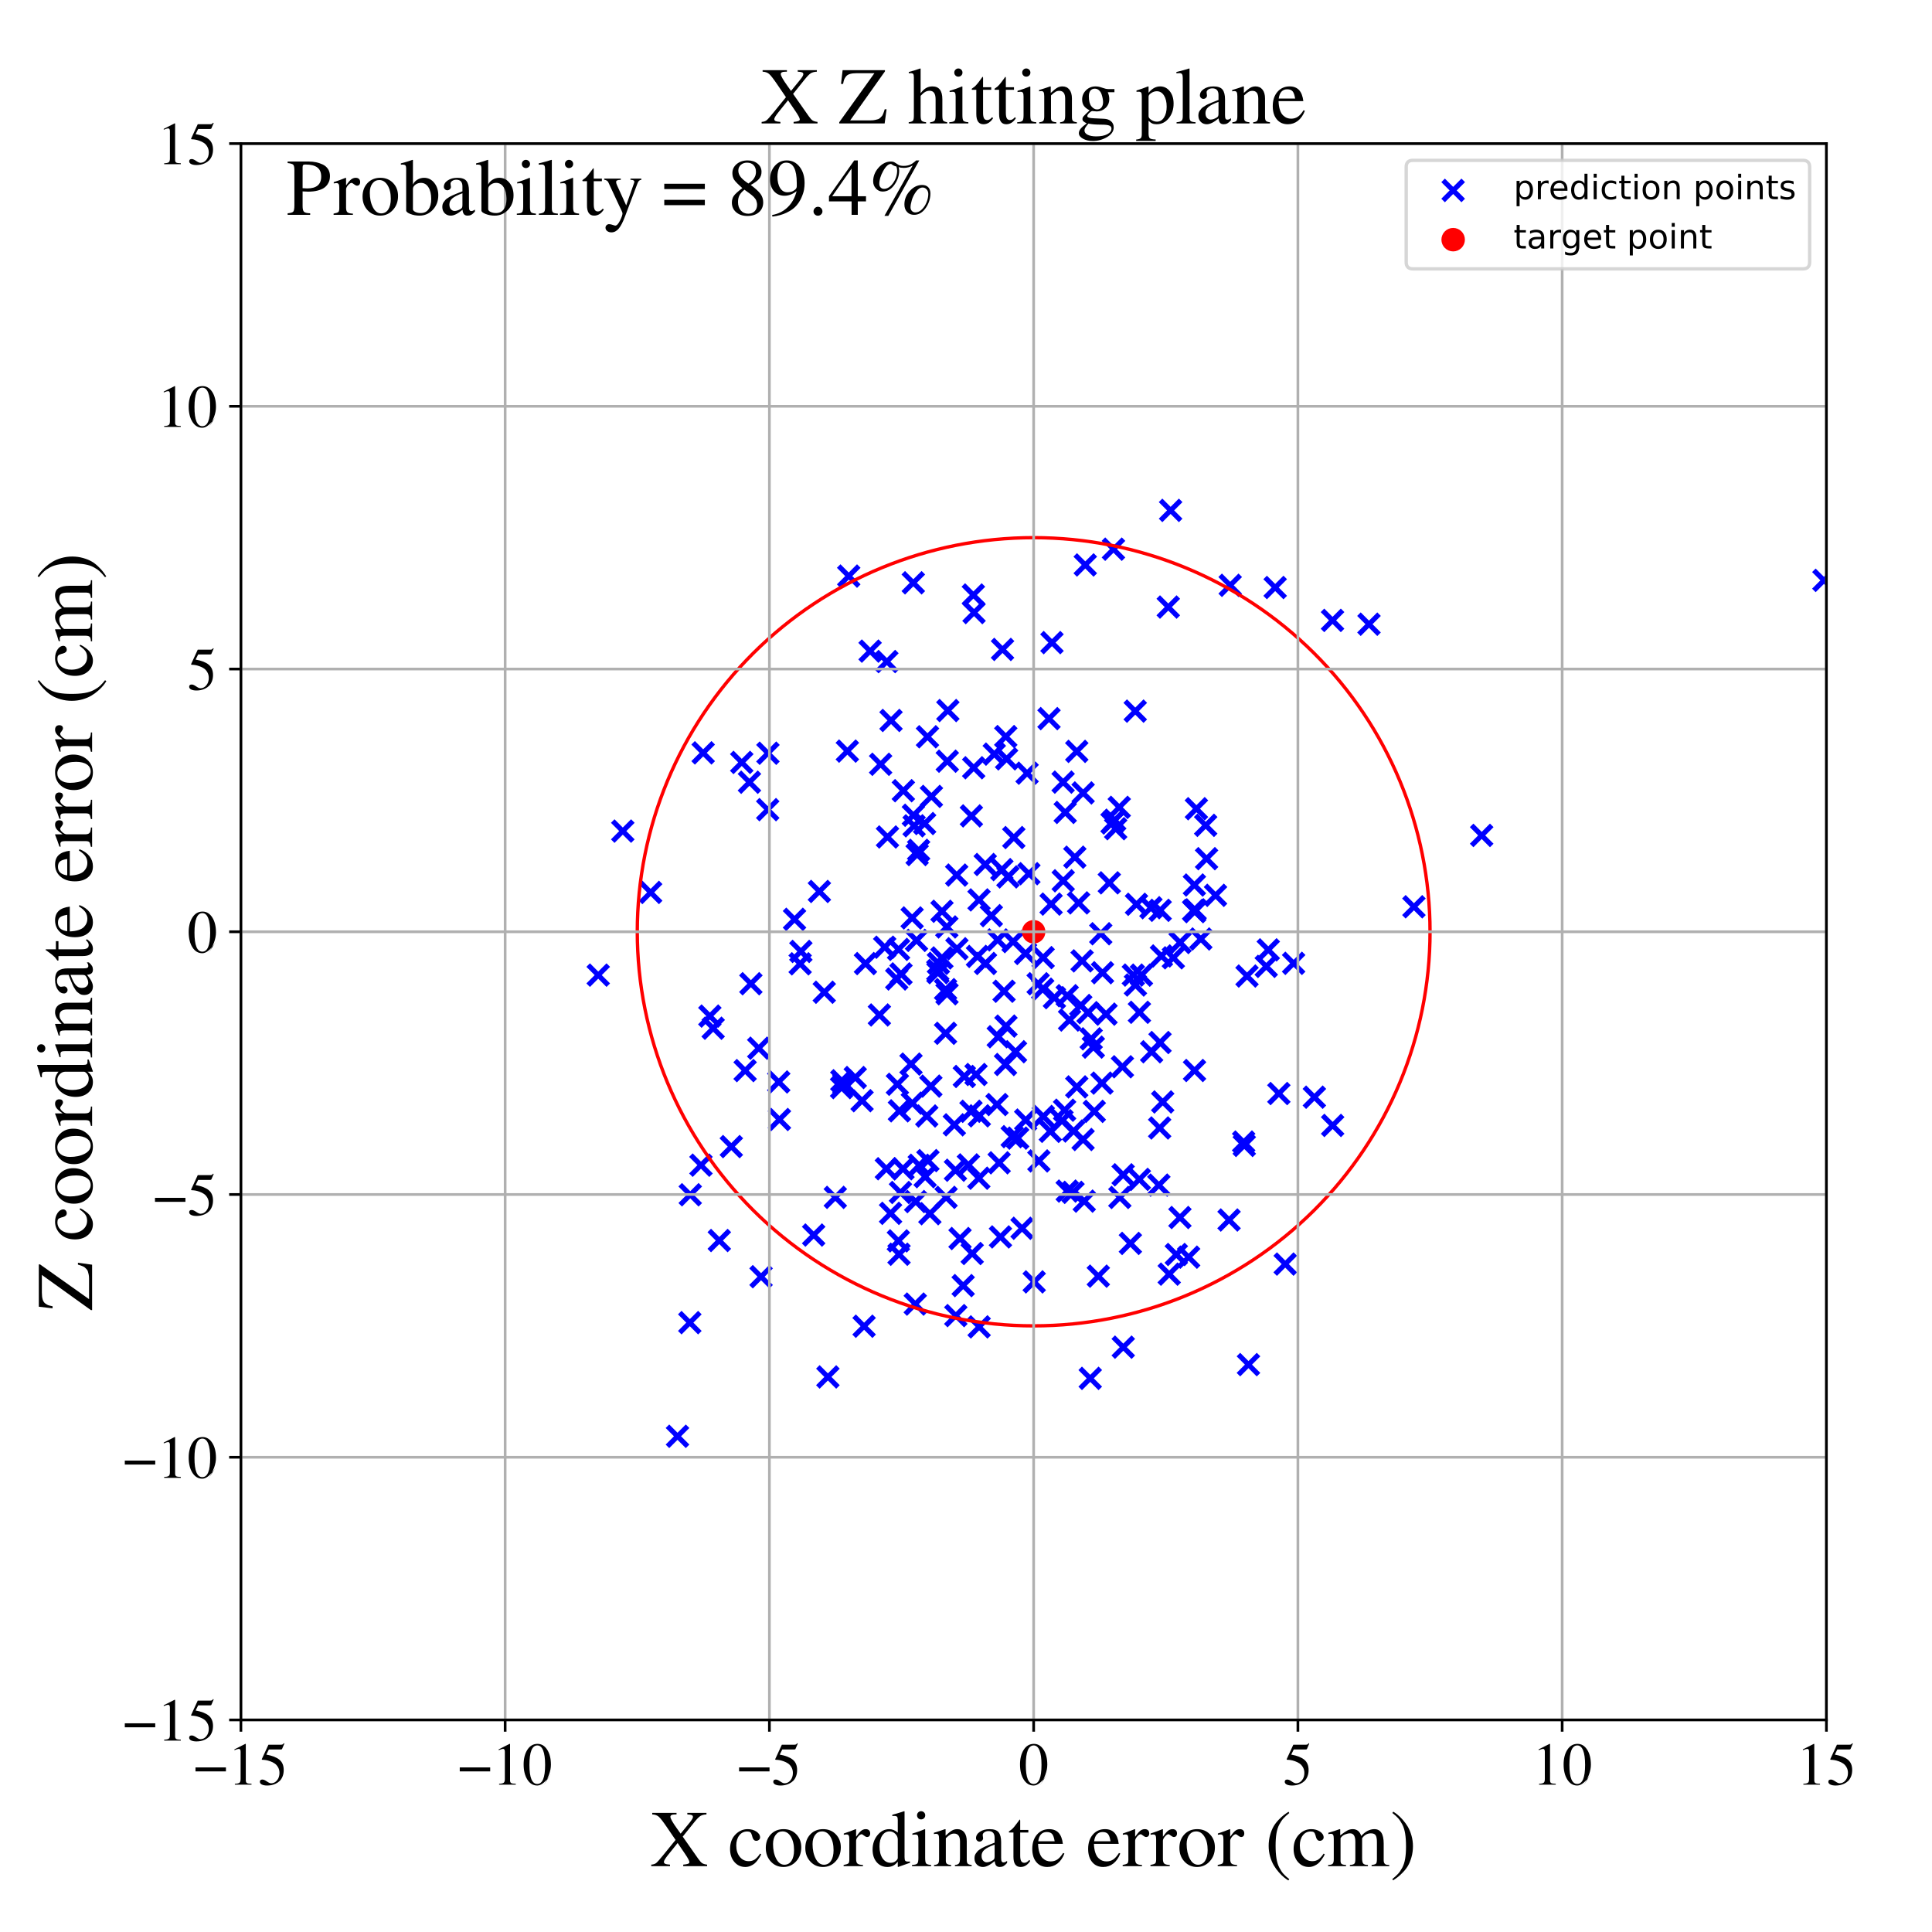 <?xml version="1.0" encoding="utf-8" standalone="no"?>
<!DOCTYPE svg PUBLIC "-//W3C//DTD SVG 1.1//EN"
  "http://www.w3.org/Graphics/SVG/1.1/DTD/svg11.dtd">
<!-- Created with matplotlib (https://matplotlib.org/) -->
<svg height="576pt" version="1.1" viewBox="0 0 576 576" width="576pt" xmlns="http://www.w3.org/2000/svg" xmlns:xlink="http://www.w3.org/1999/xlink">
 <defs>
  <style type="text/css">
*{stroke-linecap:butt;stroke-linejoin:round;}
  </style>
 </defs>
 <g id="figure_1">
  <g id="patch_1">
   <path d="M 0 576 
L 576 576 
L 576 0 
L 0 0 
z
" style="fill:#ffffff;"/>
  </g>
  <g id="axes_1">
   <g id="patch_2">
    <path d="M 71.822 512.784 
L 544.52 512.784 
L 544.52 42.802 
L 71.822 42.802 
z
" style="fill:#ffffff;"/>
   </g>
   <g id="PathCollection_1">
    <defs>
     <path d="M -3 3 
L 3 -3 
M -3 -3 
L 3 3 
" id="md3d1a33642" style="stroke:#0000ff;stroke-width:1.5;"/>
    </defs>
    <g clip-path="url(#p5db9bb4b72)">
     <use style="fill:#0000ff;stroke:#0000ff;stroke-width:1.5;" x="264.594" xlink:href="#md3d1a33642" y="249.53"/>
     <use style="fill:#0000ff;stroke:#0000ff;stroke-width:1.5;" x="293.735" xlink:href="#md3d1a33642" y="257.736"/>
     <use style="fill:#0000ff;stroke:#0000ff;stroke-width:1.5;" x="263.762" xlink:href="#md3d1a33642" y="282.4"/>
     <use style="fill:#0000ff;stroke:#0000ff;stroke-width:1.5;" x="322.919" xlink:href="#md3d1a33642" y="236.403"/>
     <use style="fill:#0000ff;stroke:#0000ff;stroke-width:1.5;" x="254.986" xlink:href="#md3d1a33642" y="321.247"/>
     <use style="fill:#0000ff;stroke:#0000ff;stroke-width:1.5;" x="299.909" xlink:href="#md3d1a33642" y="305.918"/>
     <use style="fill:#0000ff;stroke:#0000ff;stroke-width:1.5;" x="324.384" xlink:href="#md3d1a33642" y="301.911"/>
     <use style="fill:#0000ff;stroke:#0000ff;stroke-width:1.5;" x="291.426" xlink:href="#md3d1a33642" y="285.139"/>
     <use style="fill:#0000ff;stroke:#0000ff;stroke-width:1.5;" x="276.308" xlink:href="#md3d1a33642" y="332.719"/>
     <use style="fill:#0000ff;stroke:#0000ff;stroke-width:1.5;" x="259.413" xlink:href="#md3d1a33642" y="194.121"/>
     <use style="fill:#0000ff;stroke:#0000ff;stroke-width:1.5;" x="297.434" xlink:href="#md3d1a33642" y="280.22"/>
     <use style="fill:#0000ff;stroke:#0000ff;stroke-width:1.5;" x="264.398" xlink:href="#md3d1a33642" y="197.236"/>
     <use style="fill:#0000ff;stroke:#0000ff;stroke-width:1.5;" x="298.271" xlink:href="#md3d1a33642" y="368.774"/>
     <use style="fill:#0000ff;stroke:#0000ff;stroke-width:1.5;" x="356.09" xlink:href="#md3d1a33642" y="263.854"/>
     <use style="fill:#0000ff;stroke:#0000ff;stroke-width:1.5;" x="377.513" xlink:href="#md3d1a33642" y="288.116"/>
     <use style="fill:#0000ff;stroke:#0000ff;stroke-width:1.5;" x="309.726" xlink:href="#md3d1a33642" y="346.114"/>
     <use style="fill:#0000ff;stroke:#0000ff;stroke-width:1.5;" x="297.89" xlink:href="#md3d1a33642" y="346.672"/>
     <use style="fill:#0000ff;stroke:#0000ff;stroke-width:1.5;" x="319.903" xlink:href="#md3d1a33642" y="355.486"/>
     <use style="fill:#0000ff;stroke:#0000ff;stroke-width:1.5;" x="298.699" xlink:href="#md3d1a33642" y="259.264"/>
     <use style="fill:#0000ff;stroke:#0000ff;stroke-width:1.5;" x="285.296" xlink:href="#md3d1a33642" y="282.849"/>
     <use style="fill:#0000ff;stroke:#0000ff;stroke-width:1.5;" x="337.891" xlink:href="#md3d1a33642" y="290.706"/>
     <use style="fill:#0000ff;stroke:#0000ff;stroke-width:1.5;" x="340.306" xlink:href="#md3d1a33642" y="290.723"/>
     <use style="fill:#0000ff;stroke:#0000ff;stroke-width:1.5;" x="271.997" xlink:href="#md3d1a33642" y="328.89"/>
     <use style="fill:#0000ff;stroke:#0000ff;stroke-width:1.5;" x="289.484" xlink:href="#md3d1a33642" y="331.315"/>
     <use style="fill:#0000ff;stroke:#0000ff;stroke-width:1.5;" x="271.938" xlink:href="#md3d1a33642" y="273.662"/>
     <use style="fill:#0000ff;stroke:#0000ff;stroke-width:1.5;" x="273.877" xlink:href="#md3d1a33642" y="253.507"/>
     <use style="fill:#0000ff;stroke:#0000ff;stroke-width:1.5;" x="284.525" xlink:href="#md3d1a33642" y="335.349"/>
     <use style="fill:#0000ff;stroke:#0000ff;stroke-width:1.5;" x="317.4" xlink:href="#md3d1a33642" y="330.989"/>
     <use style="fill:#0000ff;stroke:#0000ff;stroke-width:1.5;" x="320.084" xlink:href="#md3d1a33642" y="337.197"/>
     <use style="fill:#0000ff;stroke:#0000ff;stroke-width:1.5;" x="354.376" xlink:href="#md3d1a33642" y="374.805"/>
     <use style="fill:#0000ff;stroke:#0000ff;stroke-width:1.5;" x="370.966" xlink:href="#md3d1a33642" y="341.497"/>
     <use style="fill:#0000ff;stroke:#0000ff;stroke-width:1.5;" x="284.964" xlink:href="#md3d1a33642" y="392.228"/>
     <use style="fill:#0000ff;stroke:#0000ff;stroke-width:1.5;" x="313.139" xlink:href="#md3d1a33642" y="337.29"/>
     <use style="fill:#0000ff;stroke:#0000ff;stroke-width:1.5;" x="285.224" xlink:href="#md3d1a33642" y="260.893"/>
     <use style="fill:#0000ff;stroke:#0000ff;stroke-width:1.5;" x="325.041" xlink:href="#md3d1a33642" y="410.938"/>
     <use style="fill:#0000ff;stroke:#0000ff;stroke-width:1.5;" x="304.708" xlink:href="#md3d1a33642" y="366.194"/>
     <use style="fill:#0000ff;stroke:#0000ff;stroke-width:1.5;" x="328.704" xlink:href="#md3d1a33642" y="290.002"/>
     <use style="fill:#0000ff;stroke:#0000ff;stroke-width:1.5;" x="232.176" xlink:href="#md3d1a33642" y="322.568"/>
     <use style="fill:#0000ff;stroke:#0000ff;stroke-width:1.5;" x="193.983" xlink:href="#md3d1a33642" y="266.063"/>
     <use style="fill:#0000ff;stroke:#0000ff;stroke-width:1.5;" x="281.901" xlink:href="#md3d1a33642" y="308.062"/>
     <use style="fill:#0000ff;stroke:#0000ff;stroke-width:1.5;" x="345.5" xlink:href="#md3d1a33642" y="353.322"/>
     <use style="fill:#0000ff;stroke:#0000ff;stroke-width:1.5;" x="281.915" xlink:href="#md3d1a33642" y="295.041"/>
     <use style="fill:#0000ff;stroke:#0000ff;stroke-width:1.5;" x="272.532" xlink:href="#md3d1a33642" y="246.209"/>
     <use style="fill:#0000ff;stroke:#0000ff;stroke-width:1.5;" x="185.676" xlink:href="#md3d1a33642" y="247.78"/>
     <use style="fill:#0000ff;stroke:#0000ff;stroke-width:1.5;" x="257.621" xlink:href="#md3d1a33642" y="395.398"/>
     <use style="fill:#0000ff;stroke:#0000ff;stroke-width:1.5;" x="306.214" xlink:href="#md3d1a33642" y="230.513"/>
     <use style="fill:#0000ff;stroke:#0000ff;stroke-width:1.5;" x="337.01" xlink:href="#md3d1a33642" y="370.706"/>
     <use style="fill:#0000ff;stroke:#0000ff;stroke-width:1.5;" x="280.826" xlink:href="#md3d1a33642" y="285.591"/>
     <use style="fill:#0000ff;stroke:#0000ff;stroke-width:1.5;" x="276.647" xlink:href="#md3d1a33642" y="346.014"/>
     <use style="fill:#0000ff;stroke:#0000ff;stroke-width:1.5;" x="282.425" xlink:href="#md3d1a33642" y="226.939"/>
     <use style="fill:#0000ff;stroke:#0000ff;stroke-width:1.5;" x="178.351" xlink:href="#md3d1a33642" y="290.721"/>
     <use style="fill:#0000ff;stroke:#0000ff;stroke-width:1.5;" x="328.181" xlink:href="#md3d1a33642" y="278.386"/>
     <use style="fill:#0000ff;stroke:#0000ff;stroke-width:1.5;" x="323.258" xlink:href="#md3d1a33642" y="358.101"/>
     <use style="fill:#0000ff;stroke:#0000ff;stroke-width:1.5;" x="339.701" xlink:href="#md3d1a33642" y="301.803"/>
     <use style="fill:#0000ff;stroke:#0000ff;stroke-width:1.5;" x="321.026" xlink:href="#md3d1a33642" y="324.041"/>
     <use style="fill:#0000ff;stroke:#0000ff;stroke-width:1.5;" x="308.336" xlink:href="#md3d1a33642" y="382.177"/>
     <use style="fill:#0000ff;stroke:#0000ff;stroke-width:1.5;" x="380.179" xlink:href="#md3d1a33642" y="175.161"/>
     <use style="fill:#0000ff;stroke:#0000ff;stroke-width:1.5;" x="249.04" xlink:href="#md3d1a33642" y="356.981"/>
     <use style="fill:#0000ff;stroke:#0000ff;stroke-width:1.5;" x="327.449" xlink:href="#md3d1a33642" y="380.47"/>
     <use style="fill:#0000ff;stroke:#0000ff;stroke-width:1.5;" x="258.023" xlink:href="#md3d1a33642" y="287.277"/>
     <use style="fill:#0000ff;stroke:#0000ff;stroke-width:1.5;" x="322.905" xlink:href="#md3d1a33642" y="339.73"/>
     <use style="fill:#0000ff;stroke:#0000ff;stroke-width:1.5;" x="271.604" xlink:href="#md3d1a33642" y="317.243"/>
     <use style="fill:#0000ff;stroke:#0000ff;stroke-width:1.5;" x="232.381" xlink:href="#md3d1a33642" y="333.765"/>
     <use style="fill:#0000ff;stroke:#0000ff;stroke-width:1.5;" x="299.86" xlink:href="#md3d1a33642" y="219.599"/>
     <use style="fill:#0000ff;stroke:#0000ff;stroke-width:1.5;" x="338.828" xlink:href="#md3d1a33642" y="269.603"/>
     <use style="fill:#0000ff;stroke:#0000ff;stroke-width:1.5;" x="306.748" xlink:href="#md3d1a33642" y="260.475"/>
     <use style="fill:#0000ff;stroke:#0000ff;stroke-width:1.5;" x="332.623" xlink:href="#md3d1a33642" y="247.067"/>
     <use style="fill:#0000ff;stroke:#0000ff;stroke-width:1.5;" x="-1" xlink:href="#md3d1a33642" y="257.809"/>
     <use style="fill:#0000ff;stroke:#0000ff;stroke-width:1.5;" x="-1" xlink:href="#md3d1a33642" y="278.194"/>
     <use style="fill:#0000ff;stroke:#0000ff;stroke-width:1.5;" x="238.554" xlink:href="#md3d1a33642" y="287.346"/>
     <use style="fill:#0000ff;stroke:#0000ff;stroke-width:1.5;" x="321.029" xlink:href="#md3d1a33642" y="224.013"/>
     <use style="fill:#0000ff;stroke:#0000ff;stroke-width:1.5;" x="289.848" xlink:href="#md3d1a33642" y="373.718"/>
     <use style="fill:#0000ff;stroke:#0000ff;stroke-width:1.5;" x="296.427" xlink:href="#md3d1a33642" y="224.831"/>
     <use style="fill:#0000ff;stroke:#0000ff;stroke-width:1.5;" x="309.505" xlink:href="#md3d1a33642" y="293.289"/>
     <use style="fill:#0000ff;stroke:#0000ff;stroke-width:1.5;" x="236.882" xlink:href="#md3d1a33642" y="274.082"/>
     <use style="fill:#0000ff;stroke:#0000ff;stroke-width:1.5;" x="311.041" xlink:href="#md3d1a33642" y="332.853"/>
     <use style="fill:#0000ff;stroke:#0000ff;stroke-width:1.5;" x="245.744" xlink:href="#md3d1a33642" y="295.825"/>
     <use style="fill:#0000ff;stroke:#0000ff;stroke-width:1.5;" x="267.891" xlink:href="#md3d1a33642" y="283.047"/>
     <use style="fill:#0000ff;stroke:#0000ff;stroke-width:1.5;" x="-1" xlink:href="#md3d1a33642" y="330.212"/>
     <use style="fill:#0000ff;stroke:#0000ff;stroke-width:1.5;" x="-1" xlink:href="#md3d1a33642" y="327.588"/>
     <use style="fill:#0000ff;stroke:#0000ff;stroke-width:1.5;" x="313.374" xlink:href="#md3d1a33642" y="269.546"/>
     <use style="fill:#0000ff;stroke:#0000ff;stroke-width:1.5;" x="228.882" xlink:href="#md3d1a33642" y="241.383"/>
     <use style="fill:#0000ff;stroke:#0000ff;stroke-width:1.5;" x="262.175" xlink:href="#md3d1a33642" y="302.598"/>
     <use style="fill:#0000ff;stroke:#0000ff;stroke-width:1.5;" x="226.904" xlink:href="#md3d1a33642" y="380.63"/>
     <use style="fill:#0000ff;stroke:#0000ff;stroke-width:1.5;" x="282.284" xlink:href="#md3d1a33642" y="276.357"/>
     <use style="fill:#0000ff;stroke:#0000ff;stroke-width:1.5;" x="334.851" xlink:href="#md3d1a33642" y="350.252"/>
     <use style="fill:#0000ff;stroke:#0000ff;stroke-width:1.5;" x="362.394" xlink:href="#md3d1a33642" y="266.93"/>
     <use style="fill:#0000ff;stroke:#0000ff;stroke-width:1.5;" x="211.636" xlink:href="#md3d1a33642" y="302.932"/>
     <use style="fill:#0000ff;stroke:#0000ff;stroke-width:1.5;" x="221.148" xlink:href="#md3d1a33642" y="227.305"/>
     <use style="fill:#0000ff;stroke:#0000ff;stroke-width:1.5;" x="279.631" xlink:href="#md3d1a33642" y="289.98"/>
     <use style="fill:#0000ff;stroke:#0000ff;stroke-width:1.5;" x="349.001" xlink:href="#md3d1a33642" y="152.166"/>
     <use style="fill:#0000ff;stroke:#0000ff;stroke-width:1.5;" x="543.781" xlink:href="#md3d1a33642" y="173.028"/>
     <use style="fill:#0000ff;stroke:#0000ff;stroke-width:1.5;" x="250.972" xlink:href="#md3d1a33642" y="322.208"/>
     <use style="fill:#0000ff;stroke:#0000ff;stroke-width:1.5;" x="381.275" xlink:href="#md3d1a33642" y="326.02"/>
     <use style="fill:#0000ff;stroke:#0000ff;stroke-width:1.5;" x="205.662" xlink:href="#md3d1a33642" y="394.33"/>
     <use style="fill:#0000ff;stroke:#0000ff;stroke-width:1.5;" x="272.289" xlink:href="#md3d1a33642" y="173.754"/>
     <use style="fill:#0000ff;stroke:#0000ff;stroke-width:1.5;" x="277.694" xlink:href="#md3d1a33642" y="237.439"/>
     <use style="fill:#0000ff;stroke:#0000ff;stroke-width:1.5;" x="301.773" xlink:href="#md3d1a33642" y="338.876"/>
     <use style="fill:#0000ff;stroke:#0000ff;stroke-width:1.5;" x="314.358" xlink:href="#md3d1a33642" y="297.447"/>
     <use style="fill:#0000ff;stroke:#0000ff;stroke-width:1.5;" x="279.586" xlink:href="#md3d1a33642" y="289.334"/>
     <use style="fill:#0000ff;stroke:#0000ff;stroke-width:1.5;" x="290.296" xlink:href="#md3d1a33642" y="228.898"/>
     <use style="fill:#0000ff;stroke:#0000ff;stroke-width:1.5;" x="228.948" xlink:href="#md3d1a33642" y="224.559"/>
     <use style="fill:#0000ff;stroke:#0000ff;stroke-width:1.5;" x="305.799" xlink:href="#md3d1a33642" y="333.925"/>
     <use style="fill:#0000ff;stroke:#0000ff;stroke-width:1.5;" x="305.756" xlink:href="#md3d1a33642" y="284.259"/>
     <use style="fill:#0000ff;stroke:#0000ff;stroke-width:1.5;" x="238.769" xlink:href="#md3d1a33642" y="283.658"/>
     <use style="fill:#0000ff;stroke:#0000ff;stroke-width:1.5;" x="295.556" xlink:href="#md3d1a33642" y="272.991"/>
     <use style="fill:#0000ff;stroke:#0000ff;stroke-width:1.5;" x="332.341" xlink:href="#md3d1a33642" y="244.533"/>
     <use style="fill:#0000ff;stroke:#0000ff;stroke-width:1.5;" x="331.535" xlink:href="#md3d1a33642" y="245.361"/>
     <use style="fill:#0000ff;stroke:#0000ff;stroke-width:1.5;" x="321.572" xlink:href="#md3d1a33642" y="269.183"/>
     <use style="fill:#0000ff;stroke:#0000ff;stroke-width:1.5;" x="329.747" xlink:href="#md3d1a33642" y="302.353"/>
     <use style="fill:#0000ff;stroke:#0000ff;stroke-width:1.5;" x="338.462" xlink:href="#md3d1a33642" y="212.014"/>
     <use style="fill:#0000ff;stroke:#0000ff;stroke-width:1.5;" x="262.547" xlink:href="#md3d1a33642" y="227.861"/>
     <use style="fill:#0000ff;stroke:#0000ff;stroke-width:1.5;" x="302.763" xlink:href="#md3d1a33642" y="313.557"/>
     <use style="fill:#0000ff;stroke:#0000ff;stroke-width:1.5;" x="244.289" xlink:href="#md3d1a33642" y="265.777"/>
     <use style="fill:#0000ff;stroke:#0000ff;stroke-width:1.5;" x="378.118" xlink:href="#md3d1a33642" y="283.192"/>
     <use style="fill:#0000ff;stroke:#0000ff;stroke-width:1.5;" x="330.727" xlink:href="#md3d1a33642" y="263.206"/>
     <use style="fill:#0000ff;stroke:#0000ff;stroke-width:1.5;" x="272.877" xlink:href="#md3d1a33642" y="388.792"/>
     <use style="fill:#0000ff;stroke:#0000ff;stroke-width:1.5;" x="313.632" xlink:href="#md3d1a33642" y="191.587"/>
     <use style="fill:#0000ff;stroke:#0000ff;stroke-width:1.5;" x="316.954" xlink:href="#md3d1a33642" y="233.181"/>
     <use style="fill:#0000ff;stroke:#0000ff;stroke-width:1.5;" x="288.715" xlink:href="#md3d1a33642" y="347.298"/>
     <use style="fill:#0000ff;stroke:#0000ff;stroke-width:1.5;" x="290.395" xlink:href="#md3d1a33642" y="182.627"/>
     <use style="fill:#0000ff;stroke:#0000ff;stroke-width:1.5;" x="355.867" xlink:href="#md3d1a33642" y="271.433"/>
     <use style="fill:#0000ff;stroke:#0000ff;stroke-width:1.5;" x="328.531" xlink:href="#md3d1a33642" y="322.91"/>
     <use style="fill:#0000ff;stroke:#0000ff;stroke-width:1.5;" x="339.682" xlink:href="#md3d1a33642" y="351.615"/>
     <use style="fill:#0000ff;stroke:#0000ff;stroke-width:1.5;" x="279.772" xlink:href="#md3d1a33642" y="287.193"/>
     <use style="fill:#0000ff;stroke:#0000ff;stroke-width:1.5;" x="345.738" xlink:href="#md3d1a33642" y="336.291"/>
     <use style="fill:#0000ff;stroke:#0000ff;stroke-width:1.5;" x="302.252" xlink:href="#md3d1a33642" y="249.706"/>
     <use style="fill:#0000ff;stroke:#0000ff;stroke-width:1.5;" x="316.615" xlink:href="#md3d1a33642" y="334.132"/>
     <use style="fill:#0000ff;stroke:#0000ff;stroke-width:1.5;" x="269.323" xlink:href="#md3d1a33642" y="235.738"/>
     <use style="fill:#0000ff;stroke:#0000ff;stroke-width:1.5;" x="267.352" xlink:href="#md3d1a33642" y="291.873"/>
     <use style="fill:#0000ff;stroke:#0000ff;stroke-width:1.5;" x="257.015" xlink:href="#md3d1a33642" y="328.16"/>
     <use style="fill:#0000ff;stroke:#0000ff;stroke-width:1.5;" x="265.512" xlink:href="#md3d1a33642" y="361.742"/>
     <use style="fill:#0000ff;stroke:#0000ff;stroke-width:1.5;" x="334.635" xlink:href="#md3d1a33642" y="318.044"/>
     <use style="fill:#0000ff;stroke:#0000ff;stroke-width:1.5;" x="226.204" xlink:href="#md3d1a33642" y="312.504"/>
     <use style="fill:#0000ff;stroke:#0000ff;stroke-width:1.5;" x="366.769" xlink:href="#md3d1a33642" y="174.504"/>
     <use style="fill:#0000ff;stroke:#0000ff;stroke-width:1.5;" x="338.515" xlink:href="#md3d1a33642" y="293.671"/>
     <use style="fill:#0000ff;stroke:#0000ff;stroke-width:1.5;" x="317.578" xlink:href="#md3d1a33642" y="242.216"/>
     <use style="fill:#0000ff;stroke:#0000ff;stroke-width:1.5;" x="268.624" xlink:href="#md3d1a33642" y="290.354"/>
     <use style="fill:#0000ff;stroke:#0000ff;stroke-width:1.5;" x="349.817" xlink:href="#md3d1a33642" y="285.563"/>
     <use style="fill:#0000ff;stroke:#0000ff;stroke-width:1.5;" x="391.865" xlink:href="#md3d1a33642" y="327.111"/>
     <use style="fill:#0000ff;stroke:#0000ff;stroke-width:1.5;" x="242.587" xlink:href="#md3d1a33642" y="368.213"/>
     <use style="fill:#0000ff;stroke:#0000ff;stroke-width:1.5;" x="250.908" xlink:href="#md3d1a33642" y="324.255"/>
     <use style="fill:#0000ff;stroke:#0000ff;stroke-width:1.5;" x="356.695" xlink:href="#md3d1a33642" y="241.109"/>
     <use style="fill:#0000ff;stroke:#0000ff;stroke-width:1.5;" x="264.256" xlink:href="#md3d1a33642" y="348.443"/>
     <use style="fill:#0000ff;stroke:#0000ff;stroke-width:1.5;" x="289.61" xlink:href="#md3d1a33642" y="243.249"/>
     <use style="fill:#0000ff;stroke:#0000ff;stroke-width:1.5;" x="310.867" xlink:href="#md3d1a33642" y="294.914"/>
     <use style="fill:#0000ff;stroke:#0000ff;stroke-width:1.5;" x="284.854" xlink:href="#md3d1a33642" y="348.886"/>
     <use style="fill:#0000ff;stroke:#0000ff;stroke-width:1.5;" x="209.641" xlink:href="#md3d1a33642" y="224.454"/>
     <use style="fill:#0000ff;stroke:#0000ff;stroke-width:1.5;" x="253.04" xlink:href="#md3d1a33642" y="171.753"/>
     <use style="fill:#0000ff;stroke:#0000ff;stroke-width:1.5;" x="302.045" xlink:href="#md3d1a33642" y="280.728"/>
     <use style="fill:#0000ff;stroke:#0000ff;stroke-width:1.5;" x="350.704" xlink:href="#md3d1a33642" y="374.011"/>
     <use style="fill:#0000ff;stroke:#0000ff;stroke-width:1.5;" x="359.723" xlink:href="#md3d1a33642" y="256.003"/>
     <use style="fill:#0000ff;stroke:#0000ff;stroke-width:1.5;" x="370.78" xlink:href="#md3d1a33642" y="340.489"/>
     <use style="fill:#0000ff;stroke:#0000ff;stroke-width:1.5;" x="366.429" xlink:href="#md3d1a33642" y="363.728"/>
     <use style="fill:#0000ff;stroke:#0000ff;stroke-width:1.5;" x="348.589" xlink:href="#md3d1a33642" y="379.872"/>
     <use style="fill:#0000ff;stroke:#0000ff;stroke-width:1.5;" x="223.866" xlink:href="#md3d1a33642" y="293.282"/>
     <use style="fill:#0000ff;stroke:#0000ff;stroke-width:1.5;" x="356.133" xlink:href="#md3d1a33642" y="319.155"/>
     <use style="fill:#0000ff;stroke:#0000ff;stroke-width:1.5;" x="267.551" xlink:href="#md3d1a33642" y="323.267"/>
     <use style="fill:#0000ff;stroke:#0000ff;stroke-width:1.5;" x="218.033" xlink:href="#md3d1a33642" y="341.843"/>
     <use style="fill:#0000ff;stroke:#0000ff;stroke-width:1.5;" x="359.456" xlink:href="#md3d1a33642" y="246.063"/>
     <use style="fill:#0000ff;stroke:#0000ff;stroke-width:1.5;" x="300.503" xlink:href="#md3d1a33642" y="261.441"/>
     <use style="fill:#0000ff;stroke:#0000ff;stroke-width:1.5;" x="346.27" xlink:href="#md3d1a33642" y="285.005"/>
     <use style="fill:#0000ff;stroke:#0000ff;stroke-width:1.5;" x="277.53" xlink:href="#md3d1a33642" y="323.812"/>
     <use style="fill:#0000ff;stroke:#0000ff;stroke-width:1.5;" x="276.519" xlink:href="#md3d1a33642" y="219.659"/>
     <use style="fill:#0000ff;stroke:#0000ff;stroke-width:1.5;" x="325.963" xlink:href="#md3d1a33642" y="312.184"/>
     <use style="fill:#0000ff;stroke:#0000ff;stroke-width:1.5;" x="331.966" xlink:href="#md3d1a33642" y="163.732"/>
     <use style="fill:#0000ff;stroke:#0000ff;stroke-width:1.5;" x="-1" xlink:href="#md3d1a33642" y="265.341"/>
     <use style="fill:#0000ff;stroke:#0000ff;stroke-width:1.5;" x="-1" xlink:href="#md3d1a33642" y="284.346"/>
     <use style="fill:#0000ff;stroke:#0000ff;stroke-width:1.5;" x="397.275" xlink:href="#md3d1a33642" y="184.963"/>
     <use style="fill:#0000ff;stroke:#0000ff;stroke-width:1.5;" x="333.691" xlink:href="#md3d1a33642" y="240.701"/>
     <use style="fill:#0000ff;stroke:#0000ff;stroke-width:1.5;" x="298.891" xlink:href="#md3d1a33642" y="193.619"/>
     <use style="fill:#0000ff;stroke:#0000ff;stroke-width:1.5;" x="291.886" xlink:href="#md3d1a33642" y="268.297"/>
     <use style="fill:#0000ff;stroke:#0000ff;stroke-width:1.5;" x="441.746" xlink:href="#md3d1a33642" y="249.071"/>
     <use style="fill:#0000ff;stroke:#0000ff;stroke-width:1.5;" x="333.867" xlink:href="#md3d1a33642" y="357.006"/>
     <use style="fill:#0000ff;stroke:#0000ff;stroke-width:1.5;" x="273.432" xlink:href="#md3d1a33642" y="254.773"/>
     <use style="fill:#0000ff;stroke:#0000ff;stroke-width:1.5;" x="343.135" xlink:href="#md3d1a33642" y="270.624"/>
     <use style="fill:#0000ff;stroke:#0000ff;stroke-width:1.5;" x="334.889" xlink:href="#md3d1a33642" y="401.644"/>
     <use style="fill:#0000ff;stroke:#0000ff;stroke-width:1.5;" x="268.035" xlink:href="#md3d1a33642" y="373.937"/>
     <use style="fill:#0000ff;stroke:#0000ff;stroke-width:1.5;" x="272.315" xlink:href="#md3d1a33642" y="243.055"/>
     <use style="fill:#0000ff;stroke:#0000ff;stroke-width:1.5;" x="297.235" xlink:href="#md3d1a33642" y="329.306"/>
     <use style="fill:#0000ff;stroke:#0000ff;stroke-width:1.5;" x="208.983" xlink:href="#md3d1a33642" y="347.379"/>
     <use style="fill:#0000ff;stroke:#0000ff;stroke-width:1.5;" x="356.312" xlink:href="#md3d1a33642" y="271.265"/>
     <use style="fill:#0000ff;stroke:#0000ff;stroke-width:1.5;" x="212.624" xlink:href="#md3d1a33642" y="306.552"/>
     <use style="fill:#0000ff;stroke:#0000ff;stroke-width:1.5;" x="252.629" xlink:href="#md3d1a33642" y="223.933"/>
     <use style="fill:#0000ff;stroke:#0000ff;stroke-width:1.5;" x="316.99" xlink:href="#md3d1a33642" y="262.593"/>
     <use style="fill:#0000ff;stroke:#0000ff;stroke-width:1.5;" x="286.218" xlink:href="#md3d1a33642" y="369.247"/>
     <use style="fill:#0000ff;stroke:#0000ff;stroke-width:1.5;" x="351.825" xlink:href="#md3d1a33642" y="280.999"/>
     <use style="fill:#0000ff;stroke:#0000ff;stroke-width:1.5;" x="251.591" xlink:href="#md3d1a33642" y="323.144"/>
     <use style="fill:#0000ff;stroke:#0000ff;stroke-width:1.5;" x="323.559" xlink:href="#md3d1a33642" y="168.43"/>
     <use style="fill:#0000ff;stroke:#0000ff;stroke-width:1.5;" x="346.646" xlink:href="#md3d1a33642" y="328.529"/>
     <use style="fill:#0000ff;stroke:#0000ff;stroke-width:1.5;" x="277.231" xlink:href="#md3d1a33642" y="361.847"/>
     <use style="fill:#0000ff;stroke:#0000ff;stroke-width:1.5;" x="299.347" xlink:href="#md3d1a33642" y="295.523"/>
     <use style="fill:#0000ff;stroke:#0000ff;stroke-width:1.5;" x="297.616" xlink:href="#md3d1a33642" y="309.089"/>
     <use style="fill:#0000ff;stroke:#0000ff;stroke-width:1.5;" x="223.439" xlink:href="#md3d1a33642" y="233.212"/>
     <use style="fill:#0000ff;stroke:#0000ff;stroke-width:1.5;" x="287.157" xlink:href="#md3d1a33642" y="383.283"/>
     <use style="fill:#0000ff;stroke:#0000ff;stroke-width:1.5;" x="358.015" xlink:href="#md3d1a33642" y="279.947"/>
     <use style="fill:#0000ff;stroke:#0000ff;stroke-width:1.5;" x="214.455" xlink:href="#md3d1a33642" y="369.844"/>
     <use style="fill:#0000ff;stroke:#0000ff;stroke-width:1.5;" x="280.843" xlink:href="#md3d1a33642" y="271.684"/>
     <use style="fill:#0000ff;stroke:#0000ff;stroke-width:1.5;" x="274.061" xlink:href="#md3d1a33642" y="347.413"/>
     <use style="fill:#0000ff;stroke:#0000ff;stroke-width:1.5;" x="383.173" xlink:href="#md3d1a33642" y="376.867"/>
     <use style="fill:#0000ff;stroke:#0000ff;stroke-width:1.5;" x="311.004" xlink:href="#md3d1a33642" y="285.502"/>
     <use style="fill:#0000ff;stroke:#0000ff;stroke-width:1.5;" x="269.211" xlink:href="#md3d1a33642" y="348.456"/>
     <use style="fill:#0000ff;stroke:#0000ff;stroke-width:1.5;" x="397.313" xlink:href="#md3d1a33642" y="335.533"/>
     <use style="fill:#0000ff;stroke:#0000ff;stroke-width:1.5;" x="282.34" xlink:href="#md3d1a33642" y="296.274"/>
     <use style="fill:#0000ff;stroke:#0000ff;stroke-width:1.5;" x="345.847" xlink:href="#md3d1a33642" y="310.812"/>
     <use style="fill:#0000ff;stroke:#0000ff;stroke-width:1.5;" x="300.106" xlink:href="#md3d1a33642" y="226.241"/>
     <use style="fill:#0000ff;stroke:#0000ff;stroke-width:1.5;" x="291.919" xlink:href="#md3d1a33642" y="395.593"/>
     <use style="fill:#0000ff;stroke:#0000ff;stroke-width:1.5;" x="290.199" xlink:href="#md3d1a33642" y="177.396"/>
     <use style="fill:#0000ff;stroke:#0000ff;stroke-width:1.5;" x="348.305" xlink:href="#md3d1a33642" y="180.986"/>
     <use style="fill:#0000ff;stroke:#0000ff;stroke-width:1.5;" x="275.665" xlink:href="#md3d1a33642" y="245.526"/>
     <use style="fill:#0000ff;stroke:#0000ff;stroke-width:1.5;" x="318.883" xlink:href="#md3d1a33642" y="304.111"/>
     <use style="fill:#0000ff;stroke:#0000ff;stroke-width:1.5;" x="205.791" xlink:href="#md3d1a33642" y="356.202"/>
     <use style="fill:#0000ff;stroke:#0000ff;stroke-width:1.5;" x="408.146" xlink:href="#md3d1a33642" y="186.1"/>
     <use style="fill:#0000ff;stroke:#0000ff;stroke-width:1.5;" x="325.323" xlink:href="#md3d1a33642" y="309.718"/>
     <use style="fill:#0000ff;stroke:#0000ff;stroke-width:1.5;" x="273.244" xlink:href="#md3d1a33642" y="280.362"/>
     <use style="fill:#0000ff;stroke:#0000ff;stroke-width:1.5;" x="385.678" xlink:href="#md3d1a33642" y="287.204"/>
     <use style="fill:#0000ff;stroke:#0000ff;stroke-width:1.5;" x="299.782" xlink:href="#md3d1a33642" y="317.364"/>
     <use style="fill:#0000ff;stroke:#0000ff;stroke-width:1.5;" x="291.972" xlink:href="#md3d1a33642" y="332.669"/>
     <use style="fill:#0000ff;stroke:#0000ff;stroke-width:1.5;" x="246.827" xlink:href="#md3d1a33642" y="410.514"/>
     <use style="fill:#0000ff;stroke:#0000ff;stroke-width:1.5;" x="287.5" xlink:href="#md3d1a33642" y="320.934"/>
     <use style="fill:#0000ff;stroke:#0000ff;stroke-width:1.5;" x="222.152" xlink:href="#md3d1a33642" y="319.183"/>
     <use style="fill:#0000ff;stroke:#0000ff;stroke-width:1.5;" x="282.06" xlink:href="#md3d1a33642" y="356.979"/>
     <use style="fill:#0000ff;stroke:#0000ff;stroke-width:1.5;" x="318.175" xlink:href="#md3d1a33642" y="355.104"/>
     <use style="fill:#0000ff;stroke:#0000ff;stroke-width:1.5;" x="267.841" xlink:href="#md3d1a33642" y="369.95"/>
     <use style="fill:#0000ff;stroke:#0000ff;stroke-width:1.5;" x="345.893" xlink:href="#md3d1a33642" y="271.4"/>
     <use style="fill:#0000ff;stroke:#0000ff;stroke-width:1.5;" x="322.216" xlink:href="#md3d1a33642" y="299.767"/>
     <use style="fill:#0000ff;stroke:#0000ff;stroke-width:1.5;" x="272.999" xlink:href="#md3d1a33642" y="358.229"/>
     <use style="fill:#0000ff;stroke:#0000ff;stroke-width:1.5;" x="282.592" xlink:href="#md3d1a33642" y="211.841"/>
     <use style="fill:#0000ff;stroke:#0000ff;stroke-width:1.5;" x="265.65" xlink:href="#md3d1a33642" y="214.799"/>
     <use style="fill:#0000ff;stroke:#0000ff;stroke-width:1.5;" x="201.992" xlink:href="#md3d1a33642" y="428.21"/>
     <use style="fill:#0000ff;stroke:#0000ff;stroke-width:1.5;" x="372.215" xlink:href="#md3d1a33642" y="406.84"/>
     <use style="fill:#0000ff;stroke:#0000ff;stroke-width:1.5;" x="303.402" xlink:href="#md3d1a33642" y="339.32"/>
     <use style="fill:#0000ff;stroke:#0000ff;stroke-width:1.5;" x="322.613" xlink:href="#md3d1a33642" y="286.475"/>
     <use style="fill:#0000ff;stroke:#0000ff;stroke-width:1.5;" x="291.824" xlink:href="#md3d1a33642" y="351.266"/>
     <use style="fill:#0000ff;stroke:#0000ff;stroke-width:1.5;" x="293.811" xlink:href="#md3d1a33642" y="287.24"/>
     <use style="fill:#0000ff;stroke:#0000ff;stroke-width:1.5;" x="268.149" xlink:href="#md3d1a33642" y="331.18"/>
     <use style="fill:#0000ff;stroke:#0000ff;stroke-width:1.5;" x="320.446" xlink:href="#md3d1a33642" y="255.557"/>
     <use style="fill:#0000ff;stroke:#0000ff;stroke-width:1.5;" x="318.18" xlink:href="#md3d1a33642" y="296.856"/>
     <use style="fill:#0000ff;stroke:#0000ff;stroke-width:1.5;" x="371.782" xlink:href="#md3d1a33642" y="290.991"/>
     <use style="fill:#0000ff;stroke:#0000ff;stroke-width:1.5;" x="290.992" xlink:href="#md3d1a33642" y="320.346"/>
     <use style="fill:#0000ff;stroke:#0000ff;stroke-width:1.5;" x="312.744" xlink:href="#md3d1a33642" y="214.246"/>
     <use style="fill:#0000ff;stroke:#0000ff;stroke-width:1.5;" x="421.544" xlink:href="#md3d1a33642" y="270.343"/>
     <use style="fill:#0000ff;stroke:#0000ff;stroke-width:1.5;" x="326.25" xlink:href="#md3d1a33642" y="331.341"/>
     <use style="fill:#0000ff;stroke:#0000ff;stroke-width:1.5;" x="356.2" xlink:href="#md3d1a33642" y="271.792"/>
     <use style="fill:#0000ff;stroke:#0000ff;stroke-width:1.5;" x="268.466" xlink:href="#md3d1a33642" y="355.524"/>
     <use style="fill:#0000ff;stroke:#0000ff;stroke-width:1.5;" x="343.35" xlink:href="#md3d1a33642" y="313.572"/>
     <use style="fill:#0000ff;stroke:#0000ff;stroke-width:1.5;" x="351.779" xlink:href="#md3d1a33642" y="362.986"/>
     <use style="fill:#0000ff;stroke:#0000ff;stroke-width:1.5;" x="275.82" xlink:href="#md3d1a33642" y="350.812"/>
    </g>
   </g>
   <g id="PathCollection_2">
    <defs>
     <path d="M 0 3 
C 0.796 3 1.559 2.684 2.121 2.121 
C 2.684 1.559 3 0.796 3 0 
C 3 -0.796 2.684 -1.559 2.121 -2.121 
C 1.559 -2.684 0.796 -3 0 -3 
C -0.796 -3 -1.559 -2.684 -2.121 -2.121 
C -2.684 -1.559 -3 -0.796 -3 0 
C -3 0.796 -2.684 1.559 -2.121 2.121 
C -1.559 2.684 -0.796 3 0 3 
z
" id="m967eabaaf7" style="stroke:#ff0000;"/>
    </defs>
    <g clip-path="url(#p5db9bb4b72)">
     <use style="fill:#ff0000;stroke:#ff0000;" x="308.171" xlink:href="#m967eabaaf7" y="277.793"/>
    </g>
   </g>
   <g id="patch_3">
    <path clip-path="url(#p5db9bb4b72)" d="M 308.171 395.288 
C 339.511 395.288 369.572 382.908 391.733 360.875 
C 413.894 338.841 426.346 308.953 426.346 277.793 
C 426.346 246.633 413.894 216.745 391.733 194.711 
C 369.572 172.677 339.511 160.297 308.171 160.297 
C 276.831 160.297 246.77 172.677 224.609 194.711 
C 202.448 216.745 189.997 246.633 189.997 277.793 
C 189.997 308.953 202.448 338.841 224.609 360.875 
C 246.77 382.908 276.831 395.288 308.171 395.288 
z
" style="fill:none;stroke:#ff0000;stroke-linejoin:miter;"/>
   </g>
   <g id="matplotlib.axis_1">
    <g id="xtick_1">
     <g id="line2d_1">
      <path clip-path="url(#p5db9bb4b72)" d="M 71.822 512.784 
L 71.822 42.802 
" style="fill:none;stroke:#b0b0b0;stroke-linecap:square;stroke-width:0.8;"/>
     </g>
     <g id="line2d_2">
      <defs>
       <path d="M 0 0 
L 0 3.5 
" id="m15b002ff75" style="stroke:#000000;stroke-width:0.8;"/>
      </defs>
      <g>
       <use style="stroke:#000000;stroke-width:0.8;" x="71.822" xlink:href="#m15b002ff75" y="512.784"/>
      </g>
     </g>
     <g id="text_1">
      <!-- −15 -->
      <defs>
       <path d="M 3 22 
L 3 28.594 
L 53.406 28.594 
L 53.406 22 
z
" id="FreeSerif-8722"/>
       <path d="M 18.297 59.297 
Q 16.5 59.297 11.094 57.094 
L 11.094 58.5 
L 29.094 67.594 
L 29.906 67.406 
L 29.906 7.406 
Q 29.906 3.797 31.703 2.688 
Q 33.5 1.594 39.406 1.5 
L 39.406 0 
L 11.797 0 
L 11.797 1.5 
Q 17.406 1.703 19.344 3.141 
Q 21.297 4.594 21.297 9.297 
L 21.297 54.594 
Q 21.297 59.297 18.297 59.297 
z
" id="FreeSerif-49"/>
       <path d="M 35.703 19.406 
Q 35.703 24.703 33.344 28.797 
Q 31 32.906 27.641 35.156 
Q 24.297 37.406 20.141 38.844 
Q 16 40.297 12.953 40.75 
Q 9.906 41.203 7.594 41.203 
Q 6.406 41.203 6.406 42 
Q 6.406 42.297 6.5 42.5 
L 17.406 66.203 
L 38.297 66.203 
Q 39.906 66.203 40.844 66.703 
Q 41.797 67.203 42.906 68.797 
L 43.797 68.094 
L 40 59.203 
Q 39.594 58.297 37.703 58.297 
L 18.094 58.297 
L 13.906 49.797 
Q 28.5 47.203 35.594 41.344 
Q 42.703 35.5 42.703 24.203 
Q 42.703 18.297 40.844 13.688 
Q 39 9.094 36.141 6.297 
Q 33.297 3.5 29.547 1.703 
Q 25.797 -0.094 22.344 -0.75 
Q 18.906 -1.406 15.406 -1.406 
Q 9.797 -1.406 6.5 0.25 
Q 3.203 1.906 3.203 4.797 
Q 3.203 8.5 7.5 8.5 
Q 10.297 8.5 14.75 5.391 
Q 19.203 2.297 21.797 2.297 
Q 27.703 2.297 31.703 7.25 
Q 35.703 12.203 35.703 19.406 
z
" id="FreeSerif-53"/>
      </defs>
      <g transform="translate(57.746 532.077)scale(0.18 -0.18)">
       <use xlink:href="#FreeSerif-8722"/>
       <use x="56.4" xlink:href="#FreeSerif-49"/>
       <use x="106.4" xlink:href="#FreeSerif-53"/>
      </g>
     </g>
    </g>
    <g id="xtick_2">
     <g id="line2d_3">
      <path clip-path="url(#p5db9bb4b72)" d="M 150.605 512.784 
L 150.605 42.802 
" style="fill:none;stroke:#b0b0b0;stroke-linecap:square;stroke-width:0.8;"/>
     </g>
     <g id="line2d_4">
      <g>
       <use style="stroke:#000000;stroke-width:0.8;" x="150.605" xlink:href="#m15b002ff75" y="512.784"/>
      </g>
     </g>
     <g id="text_2">
      <!-- −10 -->
      <defs>
       <path d="M 47.594 17.797 
Q 35.203 -1.406 25 -1.406 
Q 14.797 -1.406 8.594 8.391 
Q 2.406 18.203 2.406 33.594 
Q 2.406 48.094 8.594 57.844 
Q 14.797 67.594 25.406 67.594 
Q 35.203 67.594 41.391 58 
Q 47.594 48.406 47.594 33 
Q 47.594 17.797 35.203 -1.406 
z
M 25.094 65 
Q 12 65 12 32.703 
Q 12 1.203 25 1.203 
Q 38 1.203 38 32.797 
Q 38 48.5 34.703 56.75 
Q 31.406 65 25.094 65 
z
" id="FreeSerif-48"/>
      </defs>
      <g transform="translate(136.529 532.077)scale(0.18 -0.18)">
       <use xlink:href="#FreeSerif-8722"/>
       <use x="56.4" xlink:href="#FreeSerif-49"/>
       <use x="106.4" xlink:href="#FreeSerif-48"/>
      </g>
     </g>
    </g>
    <g id="xtick_3">
     <g id="line2d_5">
      <path clip-path="url(#p5db9bb4b72)" d="M 229.388 512.784 
L 229.388 42.802 
" style="fill:none;stroke:#b0b0b0;stroke-linecap:square;stroke-width:0.8;"/>
     </g>
     <g id="line2d_6">
      <g>
       <use style="stroke:#000000;stroke-width:0.8;" x="229.388" xlink:href="#m15b002ff75" y="512.784"/>
      </g>
     </g>
     <g id="text_3">
      <!-- −5 -->
      <g transform="translate(219.812 532.077)scale(0.18 -0.18)">
       <use xlink:href="#FreeSerif-8722"/>
       <use x="56.4" xlink:href="#FreeSerif-53"/>
      </g>
     </g>
    </g>
    <g id="xtick_4">
     <g id="line2d_7">
      <path clip-path="url(#p5db9bb4b72)" d="M 308.171 512.784 
L 308.171 42.802 
" style="fill:none;stroke:#b0b0b0;stroke-linecap:square;stroke-width:0.8;"/>
     </g>
     <g id="line2d_8">
      <g>
       <use style="stroke:#000000;stroke-width:0.8;" x="308.171" xlink:href="#m15b002ff75" y="512.784"/>
      </g>
     </g>
     <g id="text_4">
      <!-- 0 -->
      <g transform="translate(303.671 532.077)scale(0.18 -0.18)">
       <use xlink:href="#FreeSerif-48"/>
      </g>
     </g>
    </g>
    <g id="xtick_5">
     <g id="line2d_9">
      <path clip-path="url(#p5db9bb4b72)" d="M 386.954 512.784 
L 386.954 42.802 
" style="fill:none;stroke:#b0b0b0;stroke-linecap:square;stroke-width:0.8;"/>
     </g>
     <g id="line2d_10">
      <g>
       <use style="stroke:#000000;stroke-width:0.8;" x="386.954" xlink:href="#m15b002ff75" y="512.784"/>
      </g>
     </g>
     <g id="text_5">
      <!-- 5 -->
      <g transform="translate(382.454 532.077)scale(0.18 -0.18)">
       <use xlink:href="#FreeSerif-53"/>
      </g>
     </g>
    </g>
    <g id="xtick_6">
     <g id="line2d_11">
      <path clip-path="url(#p5db9bb4b72)" d="M 465.737 512.784 
L 465.737 42.802 
" style="fill:none;stroke:#b0b0b0;stroke-linecap:square;stroke-width:0.8;"/>
     </g>
     <g id="line2d_12">
      <g>
       <use style="stroke:#000000;stroke-width:0.8;" x="465.737" xlink:href="#m15b002ff75" y="512.784"/>
      </g>
     </g>
     <g id="text_6">
      <!-- 10 -->
      <g transform="translate(456.737 532.077)scale(0.18 -0.18)">
       <use xlink:href="#FreeSerif-49"/>
       <use x="50" xlink:href="#FreeSerif-48"/>
      </g>
     </g>
    </g>
    <g id="xtick_7">
     <g id="line2d_13">
      <path clip-path="url(#p5db9bb4b72)" d="M 544.52 512.784 
L 544.52 42.802 
" style="fill:none;stroke:#b0b0b0;stroke-linecap:square;stroke-width:0.8;"/>
     </g>
     <g id="line2d_14">
      <g>
       <use style="stroke:#000000;stroke-width:0.8;" x="544.52" xlink:href="#m15b002ff75" y="512.784"/>
      </g>
     </g>
     <g id="text_7">
      <!-- 15 -->
      <g transform="translate(535.52 532.077)scale(0.18 -0.18)">
       <use xlink:href="#FreeSerif-49"/>
       <use x="50" xlink:href="#FreeSerif-53"/>
      </g>
     </g>
    </g>
    <g id="text_8">
     <!-- X coordinate error (cm) -->
     <defs>
      <path d="M 69.594 66.203 
L 69.594 64.297 
Q 64.703 64 62.047 62.344 
Q 59.406 60.703 54.703 54.906 
L 40.094 36.703 
L 59.297 9.297 
Q 62.297 5 64.297 3.703 
Q 66.297 2.406 70.406 1.906 
L 70.406 0 
L 40.703 0 
L 40.703 1.906 
Q 44.797 2.297 46.594 2.938 
Q 48.406 3.594 48.406 5 
Q 48.406 7.203 43.297 14.797 
L 33.797 28.797 
L 21.906 14 
Q 16.703 7.5 16.703 5.406 
Q 16.703 3.703 18.297 2.953 
Q 19.906 2.203 24.297 1.906 
L 24.297 0 
L 1 0 
L 1 1.906 
Q 4.906 2.203 7 3.797 
Q 9.094 5.406 15.5 13.297 
L 31.203 32.594 
L 20.297 48.594 
Q 13.297 58.906 10.25 61.5 
Q 7.203 64.094 2.203 64.297 
L 2.203 66.203 
L 32.406 66.203 
L 32.406 64.297 
L 29.594 64.203 
Q 24.797 64.094 24.797 61.297 
Q 24.797 58.094 33.297 46.297 
L 37.5 40.406 
L 48.797 54.203 
Q 52.797 59.203 52.797 61.094 
Q 52.797 62.797 51.344 63.438 
Q 49.906 64.094 45.797 64.297 
L 45.797 66.203 
z
" id="FreeSerif-88"/>
      <path id="FreeSerif-32"/>
      <path d="M 2.5 21.297 
Q 2.5 32.406 9.047 39.203 
Q 15.594 46 24.406 46 
Q 30.703 46 35.25 42.953 
Q 39.797 39.906 39.797 35.703 
Q 39.797 34 38.391 32.75 
Q 37 31.5 35 31.5 
Q 31.594 31.5 30.297 36.094 
L 29.703 38.297 
Q 28.906 41.094 27.703 42.094 
Q 26.5 43.094 23.797 43.094 
Q 17.703 43.094 13.953 38.25 
Q 10.203 33.406 10.203 25.703 
Q 10.203 17.094 14.547 11.641 
Q 18.906 6.203 25.703 6.203 
Q 30 6.203 33.094 8.25 
Q 36.203 10.297 39.797 15.594 
L 41.203 14.703 
Q 40.203 12.703 39.453 11.391 
Q 38.703 10.094 36.75 7.5 
Q 34.797 4.906 32.891 3.297 
Q 31 1.703 27.891 0.344 
Q 24.797 -1 21.5 -1 
Q 13.203 -1 7.844 5.25 
Q 2.5 11.5 2.5 21.297 
z
" id="FreeSerif-99"/>
      <path d="M 24.594 46 
Q 34.203 46 40.391 39.594 
Q 46.594 33.203 46.594 23.406 
Q 46.594 13 40.188 6 
Q 33.797 -1 24.391 -1 
Q 15 -1 8.75 5.75 
Q 2.5 12.5 2.5 22.594 
Q 2.5 32.906 8.641 39.453 
Q 14.797 46 24.594 46 
z
M 11.5 27.5 
Q 11.5 16.797 15.391 9.297 
Q 19.297 1.797 25.594 1.797 
Q 31.203 1.797 34.391 6.594 
Q 37.594 11.406 37.594 19.906 
Q 37.594 30.203 33.594 36.703 
Q 29.594 43.203 23.297 43.203 
Q 18 43.203 14.75 38.891 
Q 11.5 34.594 11.5 27.5 
z
" id="FreeSerif-111"/>
      <path d="M 30.094 36.203 
Q 28.594 36.203 26.391 37.953 
Q 24.203 39.703 23.5 39.703 
Q 21.5 39.703 19 36.797 
Q 16.5 33.906 16.5 31.5 
L 16.5 9 
Q 16.5 4.703 18.203 3.203 
Q 19.906 1.703 25 1.5 
L 25 0 
L 1 0 
L 1 1.5 
Q 5.797 2.406 6.938 3.5 
Q 8.094 4.594 8.094 8.406 
L 8.094 33.406 
Q 8.094 36.703 7.344 38.047 
Q 6.594 39.406 4.703 39.406 
Q 3.094 39.406 1.203 39 
L 1.203 40.594 
Q 9.203 43.203 16 46 
L 16.5 45.797 
L 16.5 36.594 
Q 20.203 41.906 22.797 43.953 
Q 25.406 46 28.5 46 
Q 31.094 46 32.547 44.594 
Q 34 43.203 34 40.703 
Q 34 38.594 32.953 37.391 
Q 31.906 36.203 30.094 36.203 
z
" id="FreeSerif-114"/>
      <path d="M 34.203 -1 
L 33.797 -0.703 
L 33.797 5.703 
Q 29 -1 21 -1 
Q 12.703 -1 7.594 4.953 
Q 2.5 10.906 2.5 20.5 
Q 2.5 31.094 8.594 38.547 
Q 14.703 46 23.297 46 
Q 28.703 46 33.797 41.703 
L 33.797 57.297 
Q 33.797 60.406 32.891 61.406 
Q 32 62.406 29.203 62.406 
Q 27.797 62.406 27 62.297 
L 27 63.906 
Q 36.094 66.297 41.703 68.297 
L 42.203 68.094 
L 42.203 11.406 
Q 42.203 7.906 43.047 6.797 
Q 43.906 5.703 46.594 5.703 
Q 47.094 5.703 48.906 5.797 
L 48.906 4.203 
z
M 24.906 4.203 
Q 28.703 4.203 31.25 6.344 
Q 33.797 8.5 33.797 10.203 
L 33.797 33.203 
Q 33.797 37.203 30.688 40.203 
Q 27.594 43.203 23.594 43.203 
Q 17.906 43.203 14.5 38.094 
Q 11.094 33 11.094 24.5 
Q 11.094 15.297 14.891 9.75 
Q 18.703 4.203 24.906 4.203 
z
" id="FreeSerif-100"/>
      <path d="M 6.203 39.297 
Q 4 39.297 2 39 
L 2 40.5 
Q 9 42.5 17.5 46 
L 17.906 45.703 
L 17.906 10.203 
Q 17.906 4.797 19.156 3.344 
Q 20.406 1.906 25.297 1.5 
L 25.297 0 
L 1.594 0 
L 1.594 1.5 
Q 6.797 1.797 8.141 3.297 
Q 9.5 4.797 9.5 10.203 
L 9.5 33.406 
Q 9.5 36.703 8.75 38 
Q 8 39.297 6.203 39.297 
z
M 12.797 68.297 
Q 15 68.297 16.5 66.797 
Q 18 65.297 18 63.203 
Q 18 61 16.5 59.547 
Q 15 58.094 12.797 58.094 
Q 10.703 58.094 9.25 59.594 
Q 7.797 61.094 7.797 63.188 
Q 7.797 65.297 9.297 66.797 
Q 10.797 68.297 12.797 68.297 
z
" id="FreeSerif-105"/>
      <path d="M 1 39.797 
L 1 41.5 
Q 8.406 43.703 14.797 46 
L 15.5 45.797 
L 15.5 37.906 
Q 20.594 42.703 23.547 44.344 
Q 26.5 46 30 46 
Q 35.5 46 38.641 42.047 
Q 41.797 38.094 41.797 31 
L 41.797 8.094 
Q 41.797 4.406 43 3.156 
Q 44.203 1.906 47.906 1.5 
L 47.906 0 
L 27.094 0 
L 27.094 1.5 
Q 30.906 1.797 32.156 3.5 
Q 33.406 5.203 33.406 9.906 
L 33.406 30.797 
Q 33.406 40.5 26.094 40.5 
Q 23.594 40.5 21.5 39.344 
Q 19.406 38.203 15.797 34.797 
L 15.797 6.703 
Q 15.797 4 17.188 2.891 
Q 18.594 1.797 22.406 1.5 
L 22.406 0 
L 1.203 0 
L 1.203 1.5 
Q 5 1.797 6.203 3.25 
Q 7.406 4.703 7.406 9 
L 7.406 33.797 
Q 7.406 37.5 6.594 38.844 
Q 5.797 40.203 3.703 40.203 
Q 1.797 40.203 1 39.797 
z
" id="FreeSerif-110"/>
      <path d="M 2.5 9.703 
Q 2.5 11.5 2.891 13.047 
Q 3.297 14.594 4.297 15.938 
Q 5.297 17.297 6.188 18.391 
Q 7.094 19.5 8.891 20.641 
Q 10.703 21.797 11.891 22.547 
Q 13.094 23.297 15.547 24.344 
Q 18 25.406 19.297 25.953 
Q 20.594 26.5 23.391 27.594 
Q 26.203 28.703 27.5 29.203 
L 27.5 35.297 
Q 27.5 43.594 19.906 43.594 
Q 16.906 43.594 14.797 42.141 
Q 12.703 40.703 12.703 38.703 
Q 12.703 37.906 12.953 36.5 
Q 13.203 35.094 13.203 34.703 
Q 13.203 33 11.844 31.75 
Q 10.5 30.5 8.703 30.5 
Q 7 30.5 5.703 31.797 
Q 4.406 33.094 4.406 34.797 
Q 4.406 39.5 9.25 42.75 
Q 14.094 46 21.203 46 
Q 29.406 46 32.5 42.047 
Q 35.594 38.094 35.594 30 
L 35.594 10.5 
Q 35.594 7.203 36.25 5.953 
Q 36.906 4.703 38.594 4.703 
Q 40.703 4.703 43 6.594 
L 43 4 
Q 40.406 1.094 38.453 0.047 
Q 36.5 -1 34 -1 
Q 30.906 -1 29.453 0.703 
Q 28 2.406 27.594 6.297 
Q 19 -1 13 -1 
Q 8.406 -1 5.453 2 
Q 2.5 5 2.5 9.703 
z
M 27.5 12.297 
L 27.5 26.797 
Q 18.5 23.5 14.891 20.391 
Q 11.297 17.297 11.297 12.906 
Q 11.297 8.797 13.297 6.797 
Q 15.297 4.797 17.594 4.797 
Q 21 4.797 24.906 7.094 
Q 26.5 8 27 9 
Q 27.5 10 27.5 12.297 
z
" id="FreeSerif-97"/>
      <path d="M 25.906 45 
L 25.906 41.797 
L 15.797 41.797 
L 15.797 13.203 
Q 15.797 8.5 17 6.344 
Q 18.203 4.203 21 4.203 
Q 24.094 4.203 27 7.703 
L 28.297 6.594 
Q 23.5 -1 16.297 -1 
Q 7.406 -1 7.406 11.703 
L 7.406 41.797 
L 2.094 41.797 
Q 1.703 42.094 1.703 42.5 
Q 1.703 43 2 43.297 
Q 2.297 43.594 3.141 44.141 
Q 4 44.703 5.203 45.641 
Q 6.406 46.594 8.5 49.094 
Q 10.594 51.594 13.094 55.094 
Q 14.703 57.406 15.094 57.906 
Q 15.797 57.906 15.797 56.594 
L 15.797 45 
z
" id="FreeSerif-116"/>
      <path d="M 9.703 27.703 
Q 9.906 21.406 11.406 16.844 
Q 12.906 12.297 15.297 10.047 
Q 17.703 7.797 20.141 6.844 
Q 22.594 5.906 25.297 5.906 
Q 30.094 5.906 33.641 8.297 
Q 37.203 10.703 40.797 16.406 
L 42.406 15.703 
Q 39.297 7.594 33.797 3.297 
Q 28.297 -1 21.203 -1 
Q 12.594 -1 7.547 5.047 
Q 2.5 11.094 2.5 21.406 
Q 2.5 32.5 8.344 39.25 
Q 14.203 46 23.406 46 
Q 31 46 35.203 41.453 
Q 39.406 36.906 40.5 27.703 
z
M 9.906 30.906 
L 30.297 30.906 
Q 29.297 37.406 27.188 39.906 
Q 25.094 42.406 20.5 42.406 
Q 11.5 42.406 9.906 30.906 
z
" id="FreeSerif-101"/>
      <path d="M 29.203 -17.703 
Q 26.594 -16.094 23.797 -13.844 
Q 21 -11.594 17.453 -7.594 
Q 13.906 -3.594 11.203 0.953 
Q 8.5 5.5 6.641 11.891 
Q 4.797 18.297 4.797 25.203 
Q 4.797 32.406 6.641 38.844 
Q 8.5 45.297 11 49.547 
Q 13.5 53.797 17.344 57.75 
Q 21.203 61.703 23.703 63.594 
Q 26.203 65.5 29.5 67.594 
L 30.406 66 
Q 26 62.406 23.297 59.5 
Q 20.594 56.594 18.094 51.938 
Q 15.594 47.297 14.5 40.844 
Q 13.406 34.406 13.406 25.5 
Q 13.406 16.203 14.5 9.5 
Q 15.594 2.797 18.094 -1.953 
Q 20.594 -6.703 23.297 -9.703 
Q 26 -12.703 30.406 -16.094 
z
" id="FreeSerif-40"/>
      <path d="M 1.297 39.797 
L 1.297 41.5 
Q 8.5 43.5 15.297 46 
L 16 45.797 
L 16 38.297 
Q 22.203 43 25.203 44.5 
Q 28.203 46 31.5 46 
Q 39.406 46 42.094 37.594 
Q 49.906 46 58.406 46 
Q 70 46 70 28.203 
L 70 7.594 
Q 70 2 74.297 1.703 
L 76.906 1.5 
L 76.906 0 
L 55 0 
L 55 1.5 
Q 59.406 2 60.5 3.203 
Q 61.594 4.406 61.594 8.703 
L 61.594 29.797 
Q 61.594 36 60 38.391 
Q 58.406 40.797 54.094 40.797 
Q 47.5 40.797 43.203 34.703 
L 43.203 9.5 
Q 43.203 4.797 44.641 3.188 
Q 46.094 1.594 50.406 1.5 
L 50.406 0 
L 28 0 
L 28 1.5 
Q 32.297 1.797 33.547 3.094 
Q 34.797 4.406 34.797 8.594 
L 34.797 30.297 
Q 34.797 40.797 28.203 40.797 
Q 25.406 40.797 21.953 39.391 
Q 18.5 38 16.406 34.906 
L 16.406 6.703 
Q 16.406 3.797 17.797 2.75 
Q 19.203 1.703 23.203 1.5 
L 23.203 0 
L 1 0 
L 1 1.5 
Q 5.203 1.594 6.594 3 
Q 8 4.406 8 8.5 
L 8 33.797 
Q 8 37.406 7.25 38.797 
Q 6.5 40.203 4.5 40.203 
Q 3 40.203 1.297 39.797 
z
" id="FreeSerif-109"/>
      <path d="M 4.047 67.703 
Q 6.656 66.094 9.453 63.844 
Q 12.25 61.594 15.797 57.594 
Q 19.344 53.594 22.047 49.047 
Q 24.75 44.5 26.594 38.094 
Q 28.453 31.703 28.453 24.797 
Q 28.453 17.594 26.594 11.141 
Q 24.75 4.703 22.25 0.453 
Q 19.75 -3.797 15.891 -7.75 
Q 12.047 -11.703 9.547 -13.594 
Q 7.047 -15.5 3.75 -17.594 
L 2.844 -16 
Q 7.25 -12.406 9.953 -9.5 
Q 12.656 -6.594 15.156 -1.938 
Q 17.656 2.703 18.75 9.141 
Q 19.844 15.594 19.844 24.5 
Q 19.844 33.797 18.75 40.5 
Q 17.656 47.203 15.156 51.953 
Q 12.656 56.703 9.953 59.703 
Q 7.25 62.703 2.844 66.094 
z
" id="FreeSerif-41"/>
     </defs>
     <g transform="translate(193.922 556.375)scale(0.24 -0.24)">
      <use xlink:href="#FreeSerif-88"/>
      <use x="71.4" xlink:href="#FreeSerif-32"/>
      <use x="96.4" xlink:href="#FreeSerif-99"/>
      <use x="140.784" xlink:href="#FreeSerif-111"/>
      <use x="189.884" xlink:href="#FreeSerif-111"/>
      <use x="238.969" xlink:href="#FreeSerif-114"/>
      <use x="273.453" xlink:href="#FreeSerif-100"/>
      <use x="323.353" xlink:href="#FreeSerif-105"/>
      <use x="351.137" xlink:href="#FreeSerif-110"/>
      <use x="400.037" xlink:href="#FreeSerif-97"/>
      <use x="443.522" xlink:href="#FreeSerif-116"/>
      <use x="471.822" xlink:href="#FreeSerif-101"/>
      <use x="516.222" xlink:href="#FreeSerif-32"/>
      <use x="541.222" xlink:href="#FreeSerif-101"/>
      <use x="585.606" xlink:href="#FreeSerif-114"/>
      <use x="620.106" xlink:href="#FreeSerif-114"/>
      <use x="654.59" xlink:href="#FreeSerif-111"/>
      <use x="703.675" xlink:href="#FreeSerif-114"/>
      <use x="738.175" xlink:href="#FreeSerif-32"/>
      <use x="763.175" xlink:href="#FreeSerif-40"/>
      <use x="796.475" xlink:href="#FreeSerif-99"/>
      <use x="840.859" xlink:href="#FreeSerif-109"/>
      <use x="918.759" xlink:href="#FreeSerif-41"/>
     </g>
    </g>
   </g>
   <g id="matplotlib.axis_2">
    <g id="ytick_1">
     <g id="line2d_15">
      <path clip-path="url(#p5db9bb4b72)" d="M 71.822 512.784 
L 544.52 512.784 
" style="fill:none;stroke:#b0b0b0;stroke-linecap:square;stroke-width:0.8;"/>
     </g>
     <g id="line2d_16">
      <defs>
       <path d="M 0 0 
L -3.5 0 
" id="mdfeace6870" style="stroke:#000000;stroke-width:0.8;"/>
      </defs>
      <g>
       <use style="stroke:#000000;stroke-width:0.8;" x="71.822" xlink:href="#mdfeace6870" y="512.784"/>
      </g>
     </g>
     <g id="text_9">
      <!-- −15 -->
      <g transform="translate(36.669 518.931)scale(0.18 -0.18)">
       <use xlink:href="#FreeSerif-8722"/>
       <use x="56.4" xlink:href="#FreeSerif-49"/>
       <use x="106.4" xlink:href="#FreeSerif-53"/>
      </g>
     </g>
    </g>
    <g id="ytick_2">
     <g id="line2d_17">
      <path clip-path="url(#p5db9bb4b72)" d="M 71.822 434.454 
L 544.52 434.454 
" style="fill:none;stroke:#b0b0b0;stroke-linecap:square;stroke-width:0.8;"/>
     </g>
     <g id="line2d_18">
      <g>
       <use style="stroke:#000000;stroke-width:0.8;" x="71.822" xlink:href="#mdfeace6870" y="434.454"/>
      </g>
     </g>
     <g id="text_10">
      <!-- −10 -->
      <g transform="translate(36.669 440.6)scale(0.18 -0.18)">
       <use xlink:href="#FreeSerif-8722"/>
       <use x="56.4" xlink:href="#FreeSerif-49"/>
       <use x="106.4" xlink:href="#FreeSerif-48"/>
      </g>
     </g>
    </g>
    <g id="ytick_3">
     <g id="line2d_19">
      <path clip-path="url(#p5db9bb4b72)" d="M 71.822 356.123 
L 544.52 356.123 
" style="fill:none;stroke:#b0b0b0;stroke-linecap:square;stroke-width:0.8;"/>
     </g>
     <g id="line2d_20">
      <g>
       <use style="stroke:#000000;stroke-width:0.8;" x="71.822" xlink:href="#mdfeace6870" y="356.123"/>
      </g>
     </g>
     <g id="text_11">
      <!-- −5 -->
      <g transform="translate(45.669 362.27)scale(0.18 -0.18)">
       <use xlink:href="#FreeSerif-8722"/>
       <use x="56.4" xlink:href="#FreeSerif-53"/>
      </g>
     </g>
    </g>
    <g id="ytick_4">
     <g id="line2d_21">
      <path clip-path="url(#p5db9bb4b72)" d="M 71.822 277.793 
L 544.52 277.793 
" style="fill:none;stroke:#b0b0b0;stroke-linecap:square;stroke-width:0.8;"/>
     </g>
     <g id="line2d_22">
      <g>
       <use style="stroke:#000000;stroke-width:0.8;" x="71.822" xlink:href="#mdfeace6870" y="277.793"/>
      </g>
     </g>
     <g id="text_12">
      <!-- 0 -->
      <g transform="translate(55.822 283.94)scale(0.18 -0.18)">
       <use xlink:href="#FreeSerif-48"/>
      </g>
     </g>
    </g>
    <g id="ytick_5">
     <g id="line2d_23">
      <path clip-path="url(#p5db9bb4b72)" d="M 71.822 199.462 
L 544.52 199.462 
" style="fill:none;stroke:#b0b0b0;stroke-linecap:square;stroke-width:0.8;"/>
     </g>
     <g id="line2d_24">
      <g>
       <use style="stroke:#000000;stroke-width:0.8;" x="71.822" xlink:href="#mdfeace6870" y="199.462"/>
      </g>
     </g>
     <g id="text_13">
      <!-- 5 -->
      <g transform="translate(55.822 205.609)scale(0.18 -0.18)">
       <use xlink:href="#FreeSerif-53"/>
      </g>
     </g>
    </g>
    <g id="ytick_6">
     <g id="line2d_25">
      <path clip-path="url(#p5db9bb4b72)" d="M 71.822 121.132 
L 544.52 121.132 
" style="fill:none;stroke:#b0b0b0;stroke-linecap:square;stroke-width:0.8;"/>
     </g>
     <g id="line2d_26">
      <g>
       <use style="stroke:#000000;stroke-width:0.8;" x="71.822" xlink:href="#mdfeace6870" y="121.132"/>
      </g>
     </g>
     <g id="text_14">
      <!-- 10 -->
      <g transform="translate(46.822 127.279)scale(0.18 -0.18)">
       <use xlink:href="#FreeSerif-49"/>
       <use x="50" xlink:href="#FreeSerif-48"/>
      </g>
     </g>
    </g>
    <g id="ytick_7">
     <g id="line2d_27">
      <path clip-path="url(#p5db9bb4b72)" d="M 71.822 42.802 
L 544.52 42.802 
" style="fill:none;stroke:#b0b0b0;stroke-linecap:square;stroke-width:0.8;"/>
     </g>
     <g id="line2d_28">
      <g>
       <use style="stroke:#000000;stroke-width:0.8;" x="71.822" xlink:href="#mdfeace6870" y="42.802"/>
      </g>
     </g>
     <g id="text_15">
      <!-- 15 -->
      <g transform="translate(46.822 48.948)scale(0.18 -0.18)">
       <use xlink:href="#FreeSerif-49"/>
       <use x="50" xlink:href="#FreeSerif-53"/>
      </g>
     </g>
    </g>
    <g id="text_16">
     <!-- Z coordinate error (cm) -->
     <defs>
      <path d="M 40.297 3.797 
Q 43.094 3.797 45.391 4.297 
Q 47.703 4.797 49.25 5.297 
Q 50.797 5.797 52.141 7.188 
Q 53.5 8.594 54.141 9.297 
Q 54.797 10 55.594 12.047 
Q 56.406 14.094 56.594 14.688 
Q 56.797 15.297 57.5 17.594 
L 59.797 17.594 
L 57.406 0 
L 1 0 
L 1 1.5 
L 44.703 62.406 
L 22.594 62.406 
Q 17.5 62.406 14.203 61.406 
Q 10.906 60.406 9.25 58.203 
Q 7.594 56 7 54.203 
Q 6.406 52.406 5.797 49.094 
L 3.203 49.094 
L 5.203 66.203 
L 57.797 66.203 
L 57.797 64.703 
L 14.594 3.797 
z
" id="FreeSerif-90"/>
     </defs>
     <g transform="translate(27.46 390.829)rotate(-90)scale(0.24 -0.24)">
      <use xlink:href="#FreeSerif-90"/>
      <use x="61.3" xlink:href="#FreeSerif-32"/>
      <use x="86.3" xlink:href="#FreeSerif-99"/>
      <use x="130.684" xlink:href="#FreeSerif-111"/>
      <use x="179.784" xlink:href="#FreeSerif-111"/>
      <use x="228.869" xlink:href="#FreeSerif-114"/>
      <use x="263.353" xlink:href="#FreeSerif-100"/>
      <use x="313.253" xlink:href="#FreeSerif-105"/>
      <use x="341.037" xlink:href="#FreeSerif-110"/>
      <use x="389.937" xlink:href="#FreeSerif-97"/>
      <use x="433.422" xlink:href="#FreeSerif-116"/>
      <use x="461.722" xlink:href="#FreeSerif-101"/>
      <use x="506.122" xlink:href="#FreeSerif-32"/>
      <use x="531.122" xlink:href="#FreeSerif-101"/>
      <use x="575.506" xlink:href="#FreeSerif-114"/>
      <use x="610.006" xlink:href="#FreeSerif-114"/>
      <use x="644.49" xlink:href="#FreeSerif-111"/>
      <use x="693.575" xlink:href="#FreeSerif-114"/>
      <use x="728.075" xlink:href="#FreeSerif-32"/>
      <use x="753.075" xlink:href="#FreeSerif-40"/>
      <use x="786.375" xlink:href="#FreeSerif-99"/>
      <use x="830.759" xlink:href="#FreeSerif-109"/>
      <use x="908.659" xlink:href="#FreeSerif-41"/>
     </g>
    </g>
   </g>
   <g id="patch_4">
    <path d="M 71.822 512.784 
L 71.822 42.802 
" style="fill:none;stroke:#000000;stroke-linecap:square;stroke-linejoin:miter;stroke-width:0.8;"/>
   </g>
   <g id="patch_5">
    <path d="M 544.52 512.784 
L 544.52 42.802 
" style="fill:none;stroke:#000000;stroke-linecap:square;stroke-linejoin:miter;stroke-width:0.8;"/>
   </g>
   <g id="patch_6">
    <path d="M 71.822 512.784 
L 544.52 512.784 
" style="fill:none;stroke:#000000;stroke-linecap:square;stroke-linejoin:miter;stroke-width:0.8;"/>
   </g>
   <g id="patch_7">
    <path d="M 71.822 42.802 
L 544.52 42.802 
" style="fill:none;stroke:#000000;stroke-linecap:square;stroke-linejoin:miter;stroke-width:0.8;"/>
   </g>
   <g id="text_17">
    <!-- Probability = 89.4% -->
    <defs>
     <path d="M 54.094 48.094 
Q 54.094 45.5 53.5 43.094 
Q 52.906 40.703 51.156 38 
Q 49.406 35.297 46.5 33.344 
Q 43.594 31.406 38.594 30.094 
Q 33.594 28.797 27 28.797 
Q 24 28.797 20.094 29.094 
L 20.094 10.906 
Q 20.094 5.406 21.844 3.75 
Q 23.594 2.094 29.5 1.906 
L 29.5 0 
L 1.5 0 
L 1.5 1.906 
Q 7.203 2.406 8.547 4.047 
Q 9.906 5.703 9.906 12 
L 9.906 55.297 
Q 9.906 60.703 8.5 62.203 
Q 7.094 63.703 1.5 64.297 
L 1.5 66.203 
L 27.906 66.203 
Q 32.406 66.203 36.594 65.344 
Q 40.797 64.5 44.938 62.594 
Q 49.094 60.703 51.594 57 
Q 54.094 53.297 54.094 48.094 
z
M 20.094 59.094 
L 20.094 33.094 
Q 23.594 32.797 25.797 32.797 
Q 43.203 32.797 43.203 47.5 
Q 43.203 55.203 38.391 58.844 
Q 33.594 62.5 23.5 62.5 
Q 21.5 62.5 20.797 61.797 
Q 20.094 61.094 20.094 59.094 
z
" id="FreeSerif-80"/>
     <path d="M 16 68.094 
L 16 37.5 
Q 17.5 41.203 21.391 43.594 
Q 25.297 46 29.906 46 
Q 37.406 46 42.453 39.75 
Q 47.5 33.5 47.5 24.297 
Q 47.5 13.594 40.75 6.297 
Q 34 -1 24.094 -1 
Q 18.094 -1 12.844 1.047 
Q 7.594 3.094 7.594 5.406 
L 7.594 57.297 
Q 7.594 60.406 6.641 61.406 
Q 5.703 62.406 2.703 62.406 
Q 1.594 62.406 1 62.297 
L 1 63.906 
Q 8.703 65.797 15.5 68.297 
z
M 16 32.203 
L 16 7 
Q 16 5.094 18.891 3.641 
Q 21.797 2.203 25.703 2.203 
Q 31.906 2.203 35.297 6.797 
Q 38.703 11.406 38.703 19.703 
Q 38.703 28.797 35.25 34.25 
Q 31.797 39.703 25.906 39.703 
Q 22 39.703 19 37.391 
Q 16 35.094 16 32.203 
z
" id="FreeSerif-98"/>
     <path d="M 1 62.297 
L 1 63.906 
Q 10.906 66.297 16.906 68.297 
L 17.297 68.094 
L 17.297 8.406 
Q 17.297 4.297 18.641 3.047 
Q 20 1.797 24.797 1.5 
L 24.797 0 
L 1.203 0 
L 1.203 1.5 
Q 5.906 1.906 7.406 3.297 
Q 8.906 4.703 8.906 8.703 
L 8.906 56.406 
Q 8.906 59.906 8 61.203 
Q 7.094 62.5 4.703 62.5 
Q 2.703 62.5 1 62.297 
z
" id="FreeSerif-108"/>
     <path d="M 14.203 -13.406 
Q 17 -13.406 20.094 -7.203 
Q 23.203 -1 23.203 1.906 
Q 23.203 3.203 18.797 12 
L 5.594 40.406 
Q 4.406 43 0.5 43.594 
L 0.5 45 
L 21.094 45 
L 21.094 43.5 
Q 17.906 43.406 16.594 42.797 
Q 15.297 42.203 15.297 40.797 
Q 15.297 39.297 16.297 37 
L 27.797 11.703 
L 37.5 39.297 
Q 37.906 40.203 37.906 41 
Q 37.906 43.5 33.094 43.5 
L 33.094 45 
L 46.594 45 
L 46.594 43.5 
Q 44.797 43.297 43.75 42.344 
Q 42.703 41.406 41.797 39 
L 26.406 -1.797 
Q 22.406 -12.594 18.453 -17.188 
Q 14.5 -21.797 9.5 -21.797 
Q 6.297 -21.797 4.188 -20.141 
Q 2.094 -18.5 2.094 -16 
Q 2.094 -14.203 3.391 -12.891 
Q 4.703 -11.594 6.406 -11.594 
Q 8.594 -11.594 11.094 -12.5 
Q 13.594 -13.406 14.203 -13.406 
z
" id="FreeSerif-121"/>
     <path d="M 53.406 38.594 
L 53.406 32 
L 3 32 
L 3 38.594 
z
M 53.406 18.594 
L 53.406 12 
L 3 12 
L 3 18.594 
z
" id="FreeSerif-61"/>
     <path d="M 29 37.094 
Q 38 30.406 41.25 25.844 
Q 44.5 21.297 44.5 15.5 
Q 44.5 7.797 39.141 3.188 
Q 33.797 -1.406 24.797 -1.406 
Q 16.297 -1.406 10.938 3.188 
Q 5.594 7.797 5.594 15.094 
Q 5.594 20.203 8.047 23.641 
Q 10.5 27.094 18.594 33.203 
Q 10.703 40.094 8.453 43.5 
Q 6.203 46.906 6.203 51.797 
Q 6.203 58.594 11.594 63.094 
Q 17 67.594 25.203 67.594 
Q 32.703 67.594 37.547 63.594 
Q 42.406 59.594 42.406 53.406 
Q 42.406 48.297 39.406 44.688 
Q 36.406 41.094 29 37.094 
z
M 21.203 31.203 
Q 16.797 27.703 15 24.203 
Q 13.203 20.703 13.203 15.906 
Q 13.203 9.406 16.703 5.406 
Q 20.203 1.406 25.906 1.406 
Q 30.797 1.406 33.844 4.453 
Q 36.906 7.5 36.906 12.406 
Q 36.906 14 36.547 15.391 
Q 36.203 16.797 35.844 17.844 
Q 35.5 18.906 34.453 20.203 
Q 33.406 21.5 32.75 22.25 
Q 32.094 23 30.391 24.391 
Q 28.703 25.797 27.844 26.391 
Q 27 27 24.641 28.703 
Q 22.297 30.406 21.203 31.203 
z
M 26.094 38.906 
Q 26.203 39 27.453 39.844 
Q 28.703 40.703 29.25 41.203 
Q 29.797 41.703 30.938 42.75 
Q 32.094 43.797 32.688 44.75 
Q 33.297 45.703 34.047 47.047 
Q 34.797 48.406 35.141 50.047 
Q 35.5 51.703 35.5 53.5 
Q 35.5 58.703 32.5 61.75 
Q 29.5 64.797 24.406 64.797 
Q 19.703 64.797 16.641 62 
Q 13.594 59.203 13.594 54.906 
Q 13.594 50.703 16.5 47 
Q 19.406 43.297 26.094 38.906 
z
" id="FreeSerif-56"/>
     <path d="M 5.906 -2.203 
L 5.594 -0.203 
Q 17 1.797 24.953 9.5 
Q 32.906 17.203 36 29.406 
Q 28.594 23.703 21 23.703 
Q 12.906 23.703 7.953 29.297 
Q 3 34.906 3 44 
Q 3 54.094 8.953 60.844 
Q 14.906 67.594 23.797 67.594 
Q 33.5 67.594 39.703 59.688 
Q 45.906 51.797 45.906 39.406 
Q 45.906 35.406 45.203 31.203 
Q 44.5 27 41.953 21.25 
Q 39.406 15.5 35.297 10.953 
Q 31.203 6.406 23.594 2.703 
Q 16 -1 5.906 -2.203 
z
M 24.594 28 
Q 26.5 28 28.891 28.547 
Q 31.297 29.094 33.75 30.938 
Q 36.203 32.797 36.203 35.5 
L 36.203 39.406 
Q 36.203 64.797 23 64.797 
Q 19.906 64.797 17.703 63.141 
Q 15.5 61.5 14.344 58.797 
Q 13.203 56.094 12.703 53.297 
Q 12.203 50.5 12.203 47.406 
Q 12.203 38.5 15.547 33.25 
Q 18.906 28 24.594 28 
z
" id="FreeSerif-57"/>
     <path d="M 12.5 10 
Q 14.797 10 16.438 8.297 
Q 18.094 6.594 18.094 4.297 
Q 18.094 2.094 16.391 0.5 
Q 14.703 -1.094 12.406 -1.094 
Q 10.203 -1.094 8.594 0.5 
Q 7 2.094 7 4.297 
Q 7 6.594 8.641 8.297 
Q 10.297 10 12.5 10 
z
" id="FreeSerif-46"/>
     <path d="M 47.203 23.094 
L 47.203 16.703 
L 37 16.703 
L 37 0 
L 29.297 0 
L 29.297 16.703 
L 1.203 16.703 
L 1.203 23.094 
L 32.594 67.594 
L 37 67.594 
L 37 23.094 
z
M 29.203 23.094 
L 29.203 57.406 
L 5.203 23.094 
z
" id="FreeSerif-52"/>
     <path d="M 66.906 37.094 
Q 71.797 37.094 74.5 34.297 
Q 77.203 31.5 77.203 26.406 
Q 77.203 20.594 74.891 14.891 
Q 72.594 9.203 68.594 5.094 
Q 63.5 0 56.906 0 
Q 51.5 0 48.203 3.547 
Q 44.906 7.094 44.906 12.906 
Q 44.906 22.297 51.656 29.688 
Q 58.406 37.094 66.906 37.094 
z
M 58.594 3 
Q 62.906 3 66.703 6.797 
Q 70.5 10.594 72.547 15.844 
Q 74.594 21.094 74.594 25.906 
Q 74.594 29.203 72.547 31.547 
Q 70.5 33.906 67.594 33.906 
Q 63 33.906 59.297 28.703 
Q 55.594 23.5 54.047 18.047 
Q 52.5 12.594 52.5 9.406 
Q 52.5 6.594 54.203 4.797 
Q 55.906 3 58.594 3 
z
M 28.203 66.203 
Q 31.297 66.203 33.188 64.844 
Q 35.094 63.5 37.438 62.141 
Q 39.797 60.797 43.906 60.797 
Q 48.594 60.797 52.047 62.297 
Q 55.5 63.797 59.5 67.594 
L 63.406 67.594 
L 24.906 -1.297 
L 20.094 -1.297 
L 55.203 61.297 
Q 50 58.297 44.203 58.297 
Q 40.297 58.297 37.703 59.297 
Q 38.406 56.797 38.406 54.906 
Q 38.406 45.594 32.453 37.25 
Q 26.5 28.906 17.906 28.906 
Q 13 28.906 9.547 32.656 
Q 6.094 36.406 6.094 41.594 
Q 6.094 51.094 12.844 58.641 
Q 19.594 66.203 28.203 66.203 
z
M 28.203 63.203 
Q 23.406 63.203 18.547 54.453 
Q 13.703 45.703 13.703 38.406 
Q 13.703 35.703 15.344 34 
Q 17 32.297 19.594 32.297 
Q 25.703 32.297 30.797 39.438 
Q 35.906 46.594 35.906 55.094 
Q 35.906 57 35 60 
Q 33 60.5 31.641 61.141 
Q 30.297 61.797 29.844 62.188 
Q 29.406 62.594 29 62.891 
Q 28.594 63.203 28.203 63.203 
z
" id="FreeSerif-37"/>
    </defs>
    <g transform="translate(85.393 64.048)scale(0.24 -0.24)">
     <use xlink:href="#FreeSerif-80"/>
     <use x="57.584" xlink:href="#FreeSerif-114"/>
     <use x="92.069" xlink:href="#FreeSerif-111"/>
     <use x="141.153" xlink:href="#FreeSerif-98"/>
     <use x="191.153" xlink:href="#FreeSerif-97"/>
     <use x="234.637" xlink:href="#FreeSerif-98"/>
     <use x="284.622" xlink:href="#FreeSerif-105"/>
     <use x="312.406" xlink:href="#FreeSerif-108"/>
     <use x="338.206" xlink:href="#FreeSerif-105"/>
     <use x="365.975" xlink:href="#FreeSerif-116"/>
     <use x="394.275" xlink:href="#FreeSerif-121"/>
     <use x="441.375" xlink:href="#FreeSerif-32"/>
     <use x="466.375" xlink:href="#FreeSerif-61"/>
     <use x="522.775" xlink:href="#FreeSerif-32"/>
     <use x="547.775" xlink:href="#FreeSerif-56"/>
     <use x="597.775" xlink:href="#FreeSerif-57"/>
     <use x="647.775" xlink:href="#FreeSerif-46"/>
     <use x="672.775" xlink:href="#FreeSerif-52"/>
     <use x="722.775" xlink:href="#FreeSerif-37"/>
    </g>
   </g>
   <g id="text_18">
    <!-- X Z hitting plane -->
    <defs>
     <path d="M 15.797 34.297 
L 15.797 10.203 
Q 15.797 5 17 3.5 
Q 18.203 2 22.594 1.5 
L 22.594 0 
L 1 0 
L 1 1.5 
Q 5.297 2.094 6.344 3.5 
Q 7.406 4.906 7.406 10.203 
L 7.406 57.297 
Q 7.406 60.5 6.547 61.5 
Q 5.703 62.5 2.797 62.5 
Q 2.094 62.5 1.094 62.297 
L 1.094 63.906 
Q 8.203 65.797 15.297 68.297 
L 15.797 68 
L 15.797 37.594 
Q 19.203 42.094 22.641 44.047 
Q 26.094 46 30.5 46 
Q 42.797 46 42.797 30.094 
L 42.797 10.203 
Q 42.797 5 43.75 3.641 
Q 44.703 2.297 48.797 1.5 
L 48.797 0 
L 27.594 0 
L 27.594 1.5 
Q 31.906 1.906 33.156 3.5 
Q 34.406 5.094 34.406 10.203 
L 34.406 30 
Q 34.406 40.594 26.906 40.594 
Q 24 40.594 21.453 39.141 
Q 18.906 37.703 15.797 34.297 
z
" id="FreeSerif-104"/>
     <path d="M 6 5.406 
Q 6 7.297 7.344 8.891 
Q 8.703 10.5 14.906 16.297 
Q 9.906 18.797 7.75 21.891 
Q 5.594 25 5.594 29.703 
Q 5.594 36.5 10.438 41.25 
Q 15.297 46 22.297 46 
Q 26.203 46 30.641 44.344 
Q 35.094 42.703 38 42.703 
L 45.703 42.703 
L 45.703 38.797 
L 37.406 38.797 
Q 39.297 34.5 39.297 30.406 
Q 39.297 23.5 34.641 19.203 
Q 30 14.906 23.703 14.906 
Q 22.5 14.906 18 15.406 
Q 16 14.797 14 12.688 
Q 12 10.594 12 9.094 
Q 12 6.703 19.797 6.406 
L 32.703 5.797 
Q 38.203 5.594 41.5 2.688 
Q 44.797 -0.203 44.797 -4.906 
Q 44.797 -12.094 36.547 -16.938 
Q 28.297 -21.797 18.797 -21.797 
Q 11.703 -21.797 6.594 -18.938 
Q 1.5 -16.094 1.5 -12.094 
Q 1.5 -9.297 3.75 -6.547 
Q 6 -3.797 11.297 0.094 
Q 8.203 1.594 7.094 2.688 
Q 6 3.797 6 5.406 
z
M 13.406 -0.203 
Q 10.297 -3.906 9.391 -5.5 
Q 8.5 -7.094 8.5 -8.797 
Q 8.5 -12.094 12.5 -14.094 
Q 16.5 -16.094 23.094 -16.094 
Q 31.594 -16.094 36.797 -13.391 
Q 42 -10.703 42 -6.406 
Q 42 -3.703 39.203 -2.594 
Q 36.406 -1.5 29.594 -1.5 
Q 19.5 -1.5 13.406 -0.203 
z
M 31.594 26.5 
Q 31.594 28.203 31.188 30.594 
Q 30.797 33 29.797 36.047 
Q 28.797 39.094 26.594 41.141 
Q 24.406 43.203 21.297 43.203 
Q 17.797 43.203 15.844 40.703 
Q 13.906 38.203 13.906 33.797 
Q 13.906 25.203 17.094 21.297 
Q 20.297 17.406 24.094 17.406 
Q 27.594 17.406 29.594 19.844 
Q 31.594 22.297 31.594 26.5 
z
" id="FreeSerif-103"/>
     <path d="M 1.406 39.297 
L 1.406 40.906 
Q 7.703 42.797 15.797 46 
L 16.406 45.797 
L 16.406 38.094 
Q 22.797 46 30.797 46 
Q 38.094 46 42.797 40 
Q 47.5 34 47.5 24.703 
Q 47.5 13.797 41.453 6.391 
Q 35.406 -1 26.5 -1 
Q 23.297 -1 21.141 -0.094 
Q 19 0.797 16.406 3.297 
L 16.406 -12.406 
Q 16.406 -17.094 18 -18.438 
Q 19.594 -19.797 25.203 -19.906 
L 25.203 -21.703 
L 1 -21.703 
L 1 -20 
Q 5.406 -19.594 6.703 -18.297 
Q 8 -17 8 -13.094 
L 8 33.703 
Q 8 37.203 7.203 38.297 
Q 6.406 39.406 3.906 39.406 
Q 2.297 39.406 1.406 39.297 
z
M 16.406 33.406 
L 16.406 8.797 
Q 16.406 6.594 19.844 4.391 
Q 23.297 2.203 26.797 2.203 
Q 32.203 2.203 35.547 7.344 
Q 38.906 12.5 38.906 20.797 
Q 38.906 29.5 35.547 34.75 
Q 32.203 40 26.594 40 
Q 23.094 40 19.75 37.797 
Q 16.406 35.594 16.406 33.406 
z
" id="FreeSerif-112"/>
    </defs>
    <g transform="translate(226.832 36.802)scale(0.24 -0.24)">
     <use xlink:href="#FreeSerif-88"/>
     <use x="71.4" xlink:href="#FreeSerif-32"/>
     <use x="96.4" xlink:href="#FreeSerif-90"/>
     <use x="157.7" xlink:href="#FreeSerif-32"/>
     <use x="182.7" xlink:href="#FreeSerif-104"/>
     <use x="232.5" xlink:href="#FreeSerif-105"/>
     <use x="260.269" xlink:href="#FreeSerif-116"/>
     <use x="288.569" xlink:href="#FreeSerif-116"/>
     <use x="316.869" xlink:href="#FreeSerif-105"/>
     <use x="344.653" xlink:href="#FreeSerif-110"/>
     <use x="393.553" xlink:href="#FreeSerif-103"/>
     <use x="440.253" xlink:href="#FreeSerif-32"/>
     <use x="465.253" xlink:href="#FreeSerif-112"/>
     <use x="515.237" xlink:href="#FreeSerif-108"/>
     <use x="541.037" xlink:href="#FreeSerif-97"/>
     <use x="584.537" xlink:href="#FreeSerif-110"/>
     <use x="633.422" xlink:href="#FreeSerif-101"/>
    </g>
   </g>
   <g id="legend_1">
    <g id="patch_8">
     <path d="M 421.24 80.158 
L 537.52 80.158 
Q 539.52 80.158 539.52 78.158 
L 539.52 49.802 
Q 539.52 47.802 537.52 47.802 
L 421.24 47.802 
Q 419.24 47.802 419.24 49.802 
L 419.24 78.158 
Q 419.24 80.158 421.24 80.158 
z
" style="fill:#ffffff;opacity:0.8;stroke:#cccccc;stroke-linejoin:miter;"/>
    </g>
    <g id="PathCollection_3">
     <g>
      <use style="fill:#0000ff;stroke:#0000ff;stroke-width:1.5;" x="433.24" xlink:href="#md3d1a33642" y="56.775"/>
     </g>
    </g>
    <g id="text_19">
     <!-- prediction points -->
     <defs>
      <path d="M 18.109 8.203 
L 18.109 -20.797 
L 9.078 -20.797 
L 9.078 54.688 
L 18.109 54.688 
L 18.109 46.391 
Q 20.953 51.266 25.266 53.625 
Q 29.594 56 35.594 56 
Q 45.562 56 51.781 48.094 
Q 58.016 40.188 58.016 27.297 
Q 58.016 14.406 51.781 6.484 
Q 45.562 -1.422 35.594 -1.422 
Q 29.594 -1.422 25.266 0.953 
Q 20.953 3.328 18.109 8.203 
z
M 48.688 27.297 
Q 48.688 37.203 44.609 42.844 
Q 40.531 48.484 33.406 48.484 
Q 26.266 48.484 22.188 42.844 
Q 18.109 37.203 18.109 27.297 
Q 18.109 17.391 22.188 11.75 
Q 26.266 6.109 33.406 6.109 
Q 40.531 6.109 44.609 11.75 
Q 48.688 17.391 48.688 27.297 
z
" id="DejaVuSans-112"/>
      <path d="M 41.109 46.297 
Q 39.594 47.172 37.812 47.578 
Q 36.031 48 33.891 48 
Q 26.266 48 22.188 43.047 
Q 18.109 38.094 18.109 28.812 
L 18.109 0 
L 9.078 0 
L 9.078 54.688 
L 18.109 54.688 
L 18.109 46.188 
Q 20.953 51.172 25.484 53.578 
Q 30.031 56 36.531 56 
Q 37.453 56 38.578 55.875 
Q 39.703 55.766 41.062 55.516 
z
" id="DejaVuSans-114"/>
      <path d="M 56.203 29.594 
L 56.203 25.203 
L 14.891 25.203 
Q 15.484 15.922 20.484 11.062 
Q 25.484 6.203 34.422 6.203 
Q 39.594 6.203 44.453 7.469 
Q 49.312 8.734 54.109 11.281 
L 54.109 2.781 
Q 49.266 0.734 44.188 -0.344 
Q 39.109 -1.422 33.891 -1.422 
Q 20.797 -1.422 13.156 6.188 
Q 5.516 13.812 5.516 26.812 
Q 5.516 40.234 12.766 48.109 
Q 20.016 56 32.328 56 
Q 43.359 56 49.781 48.891 
Q 56.203 41.797 56.203 29.594 
z
M 47.219 32.234 
Q 47.125 39.594 43.094 43.984 
Q 39.062 48.391 32.422 48.391 
Q 24.906 48.391 20.391 44.141 
Q 15.875 39.891 15.188 32.172 
z
" id="DejaVuSans-101"/>
      <path d="M 45.406 46.391 
L 45.406 75.984 
L 54.391 75.984 
L 54.391 0 
L 45.406 0 
L 45.406 8.203 
Q 42.578 3.328 38.25 0.953 
Q 33.938 -1.422 27.875 -1.422 
Q 17.969 -1.422 11.734 6.484 
Q 5.516 14.406 5.516 27.297 
Q 5.516 40.188 11.734 48.094 
Q 17.969 56 27.875 56 
Q 33.938 56 38.25 53.625 
Q 42.578 51.266 45.406 46.391 
z
M 14.797 27.297 
Q 14.797 17.391 18.875 11.75 
Q 22.953 6.109 30.078 6.109 
Q 37.203 6.109 41.297 11.75 
Q 45.406 17.391 45.406 27.297 
Q 45.406 37.203 41.297 42.844 
Q 37.203 48.484 30.078 48.484 
Q 22.953 48.484 18.875 42.844 
Q 14.797 37.203 14.797 27.297 
z
" id="DejaVuSans-100"/>
      <path d="M 9.422 54.688 
L 18.406 54.688 
L 18.406 0 
L 9.422 0 
z
M 9.422 75.984 
L 18.406 75.984 
L 18.406 64.594 
L 9.422 64.594 
z
" id="DejaVuSans-105"/>
      <path d="M 48.781 52.594 
L 48.781 44.188 
Q 44.969 46.297 41.141 47.344 
Q 37.312 48.391 33.406 48.391 
Q 24.656 48.391 19.812 42.844 
Q 14.984 37.312 14.984 27.297 
Q 14.984 17.281 19.812 11.734 
Q 24.656 6.203 33.406 6.203 
Q 37.312 6.203 41.141 7.25 
Q 44.969 8.297 48.781 10.406 
L 48.781 2.094 
Q 45.016 0.344 40.984 -0.531 
Q 36.969 -1.422 32.422 -1.422 
Q 20.062 -1.422 12.781 6.344 
Q 5.516 14.109 5.516 27.297 
Q 5.516 40.672 12.859 48.328 
Q 20.219 56 33.016 56 
Q 37.156 56 41.109 55.141 
Q 45.062 54.297 48.781 52.594 
z
" id="DejaVuSans-99"/>
      <path d="M 18.312 70.219 
L 18.312 54.688 
L 36.812 54.688 
L 36.812 47.703 
L 18.312 47.703 
L 18.312 18.016 
Q 18.312 11.328 20.141 9.422 
Q 21.969 7.516 27.594 7.516 
L 36.812 7.516 
L 36.812 0 
L 27.594 0 
Q 17.188 0 13.234 3.875 
Q 9.281 7.766 9.281 18.016 
L 9.281 47.703 
L 2.688 47.703 
L 2.688 54.688 
L 9.281 54.688 
L 9.281 70.219 
z
" id="DejaVuSans-116"/>
      <path d="M 30.609 48.391 
Q 23.391 48.391 19.188 42.75 
Q 14.984 37.109 14.984 27.297 
Q 14.984 17.484 19.156 11.844 
Q 23.344 6.203 30.609 6.203 
Q 37.797 6.203 41.984 11.859 
Q 46.188 17.531 46.188 27.297 
Q 46.188 37.016 41.984 42.703 
Q 37.797 48.391 30.609 48.391 
z
M 30.609 56 
Q 42.328 56 49.016 48.375 
Q 55.719 40.766 55.719 27.297 
Q 55.719 13.875 49.016 6.219 
Q 42.328 -1.422 30.609 -1.422 
Q 18.844 -1.422 12.172 6.219 
Q 5.516 13.875 5.516 27.297 
Q 5.516 40.766 12.172 48.375 
Q 18.844 56 30.609 56 
z
" id="DejaVuSans-111"/>
      <path d="M 54.891 33.016 
L 54.891 0 
L 45.906 0 
L 45.906 32.719 
Q 45.906 40.484 42.875 44.328 
Q 39.844 48.188 33.797 48.188 
Q 26.516 48.188 22.312 43.547 
Q 18.109 38.922 18.109 30.906 
L 18.109 0 
L 9.078 0 
L 9.078 54.688 
L 18.109 54.688 
L 18.109 46.188 
Q 21.344 51.125 25.703 53.562 
Q 30.078 56 35.797 56 
Q 45.219 56 50.047 50.172 
Q 54.891 44.344 54.891 33.016 
z
" id="DejaVuSans-110"/>
      <path id="DejaVuSans-32"/>
      <path d="M 44.281 53.078 
L 44.281 44.578 
Q 40.484 46.531 36.375 47.5 
Q 32.281 48.484 27.875 48.484 
Q 21.188 48.484 17.844 46.438 
Q 14.5 44.391 14.5 40.281 
Q 14.5 37.156 16.891 35.375 
Q 19.281 33.594 26.516 31.984 
L 29.594 31.297 
Q 39.156 29.25 43.188 25.516 
Q 47.219 21.781 47.219 15.094 
Q 47.219 7.469 41.188 3.016 
Q 35.156 -1.422 24.609 -1.422 
Q 20.219 -1.422 15.453 -0.562 
Q 10.688 0.297 5.422 2 
L 5.422 11.281 
Q 10.406 8.688 15.234 7.391 
Q 20.062 6.109 24.812 6.109 
Q 31.156 6.109 34.562 8.281 
Q 37.984 10.453 37.984 14.406 
Q 37.984 18.062 35.516 20.016 
Q 33.062 21.969 24.703 23.781 
L 21.578 24.516 
Q 13.234 26.266 9.516 29.906 
Q 5.812 33.547 5.812 39.891 
Q 5.812 47.609 11.281 51.797 
Q 16.75 56 26.812 56 
Q 31.781 56 36.172 55.266 
Q 40.578 54.547 44.281 53.078 
z
" id="DejaVuSans-115"/>
     </defs>
     <g transform="translate(451.24 59.4)scale(0.1 -0.1)">
      <use xlink:href="#DejaVuSans-112"/>
      <use x="63.477" xlink:href="#DejaVuSans-114"/>
      <use x="104.559" xlink:href="#DejaVuSans-101"/>
      <use x="166.082" xlink:href="#DejaVuSans-100"/>
      <use x="229.559" xlink:href="#DejaVuSans-105"/>
      <use x="257.342" xlink:href="#DejaVuSans-99"/>
      <use x="312.322" xlink:href="#DejaVuSans-116"/>
      <use x="351.531" xlink:href="#DejaVuSans-105"/>
      <use x="379.314" xlink:href="#DejaVuSans-111"/>
      <use x="440.496" xlink:href="#DejaVuSans-110"/>
      <use x="503.875" xlink:href="#DejaVuSans-32"/>
      <use x="535.662" xlink:href="#DejaVuSans-112"/>
      <use x="599.139" xlink:href="#DejaVuSans-111"/>
      <use x="660.32" xlink:href="#DejaVuSans-105"/>
      <use x="688.104" xlink:href="#DejaVuSans-110"/>
      <use x="751.482" xlink:href="#DejaVuSans-116"/>
      <use x="790.691" xlink:href="#DejaVuSans-115"/>
     </g>
    </g>
    <g id="PathCollection_4">
     <g>
      <use style="fill:#ff0000;stroke:#ff0000;" x="433.24" xlink:href="#m967eabaaf7" y="71.453"/>
     </g>
    </g>
    <g id="text_20">
     <!-- target point -->
     <defs>
      <path d="M 34.281 27.484 
Q 23.391 27.484 19.188 25 
Q 14.984 22.516 14.984 16.5 
Q 14.984 11.719 18.141 8.906 
Q 21.297 6.109 26.703 6.109 
Q 34.188 6.109 38.703 11.406 
Q 43.219 16.703 43.219 25.484 
L 43.219 27.484 
z
M 52.203 31.203 
L 52.203 0 
L 43.219 0 
L 43.219 8.297 
Q 40.141 3.328 35.547 0.953 
Q 30.953 -1.422 24.312 -1.422 
Q 15.922 -1.422 10.953 3.297 
Q 6 8.016 6 15.922 
Q 6 25.141 12.172 29.828 
Q 18.359 34.516 30.609 34.516 
L 43.219 34.516 
L 43.219 35.406 
Q 43.219 41.609 39.141 45 
Q 35.062 48.391 27.688 48.391 
Q 23 48.391 18.547 47.266 
Q 14.109 46.141 10.016 43.891 
L 10.016 52.203 
Q 14.938 54.109 19.578 55.047 
Q 24.219 56 28.609 56 
Q 40.484 56 46.344 49.844 
Q 52.203 43.703 52.203 31.203 
z
" id="DejaVuSans-97"/>
      <path d="M 45.406 27.984 
Q 45.406 37.75 41.375 43.109 
Q 37.359 48.484 30.078 48.484 
Q 22.859 48.484 18.828 43.109 
Q 14.797 37.75 14.797 27.984 
Q 14.797 18.266 18.828 12.891 
Q 22.859 7.516 30.078 7.516 
Q 37.359 7.516 41.375 12.891 
Q 45.406 18.266 45.406 27.984 
z
M 54.391 6.781 
Q 54.391 -7.172 48.188 -13.984 
Q 42 -20.797 29.203 -20.797 
Q 24.469 -20.797 20.266 -20.094 
Q 16.062 -19.391 12.109 -17.922 
L 12.109 -9.188 
Q 16.062 -11.328 19.922 -12.344 
Q 23.781 -13.375 27.781 -13.375 
Q 36.625 -13.375 41.016 -8.766 
Q 45.406 -4.156 45.406 5.172 
L 45.406 9.625 
Q 42.625 4.781 38.281 2.391 
Q 33.938 0 27.875 0 
Q 17.828 0 11.672 7.656 
Q 5.516 15.328 5.516 27.984 
Q 5.516 40.672 11.672 48.328 
Q 17.828 56 27.875 56 
Q 33.938 56 38.281 53.609 
Q 42.625 51.219 45.406 46.391 
L 45.406 54.688 
L 54.391 54.688 
z
" id="DejaVuSans-103"/>
     </defs>
     <g transform="translate(451.24 74.078)scale(0.1 -0.1)">
      <use xlink:href="#DejaVuSans-116"/>
      <use x="39.209" xlink:href="#DejaVuSans-97"/>
      <use x="100.488" xlink:href="#DejaVuSans-114"/>
      <use x="141.586" xlink:href="#DejaVuSans-103"/>
      <use x="205.062" xlink:href="#DejaVuSans-101"/>
      <use x="266.586" xlink:href="#DejaVuSans-116"/>
      <use x="305.795" xlink:href="#DejaVuSans-32"/>
      <use x="337.582" xlink:href="#DejaVuSans-112"/>
      <use x="401.059" xlink:href="#DejaVuSans-111"/>
      <use x="462.24" xlink:href="#DejaVuSans-105"/>
      <use x="490.023" xlink:href="#DejaVuSans-110"/>
      <use x="553.402" xlink:href="#DejaVuSans-116"/>
     </g>
    </g>
   </g>
  </g>
 </g>
 <defs>
  <clipPath id="p5db9bb4b72">
   <rect height="469.982" width="472.698" x="71.822" y="42.802"/>
  </clipPath>
 </defs>
</svg>
